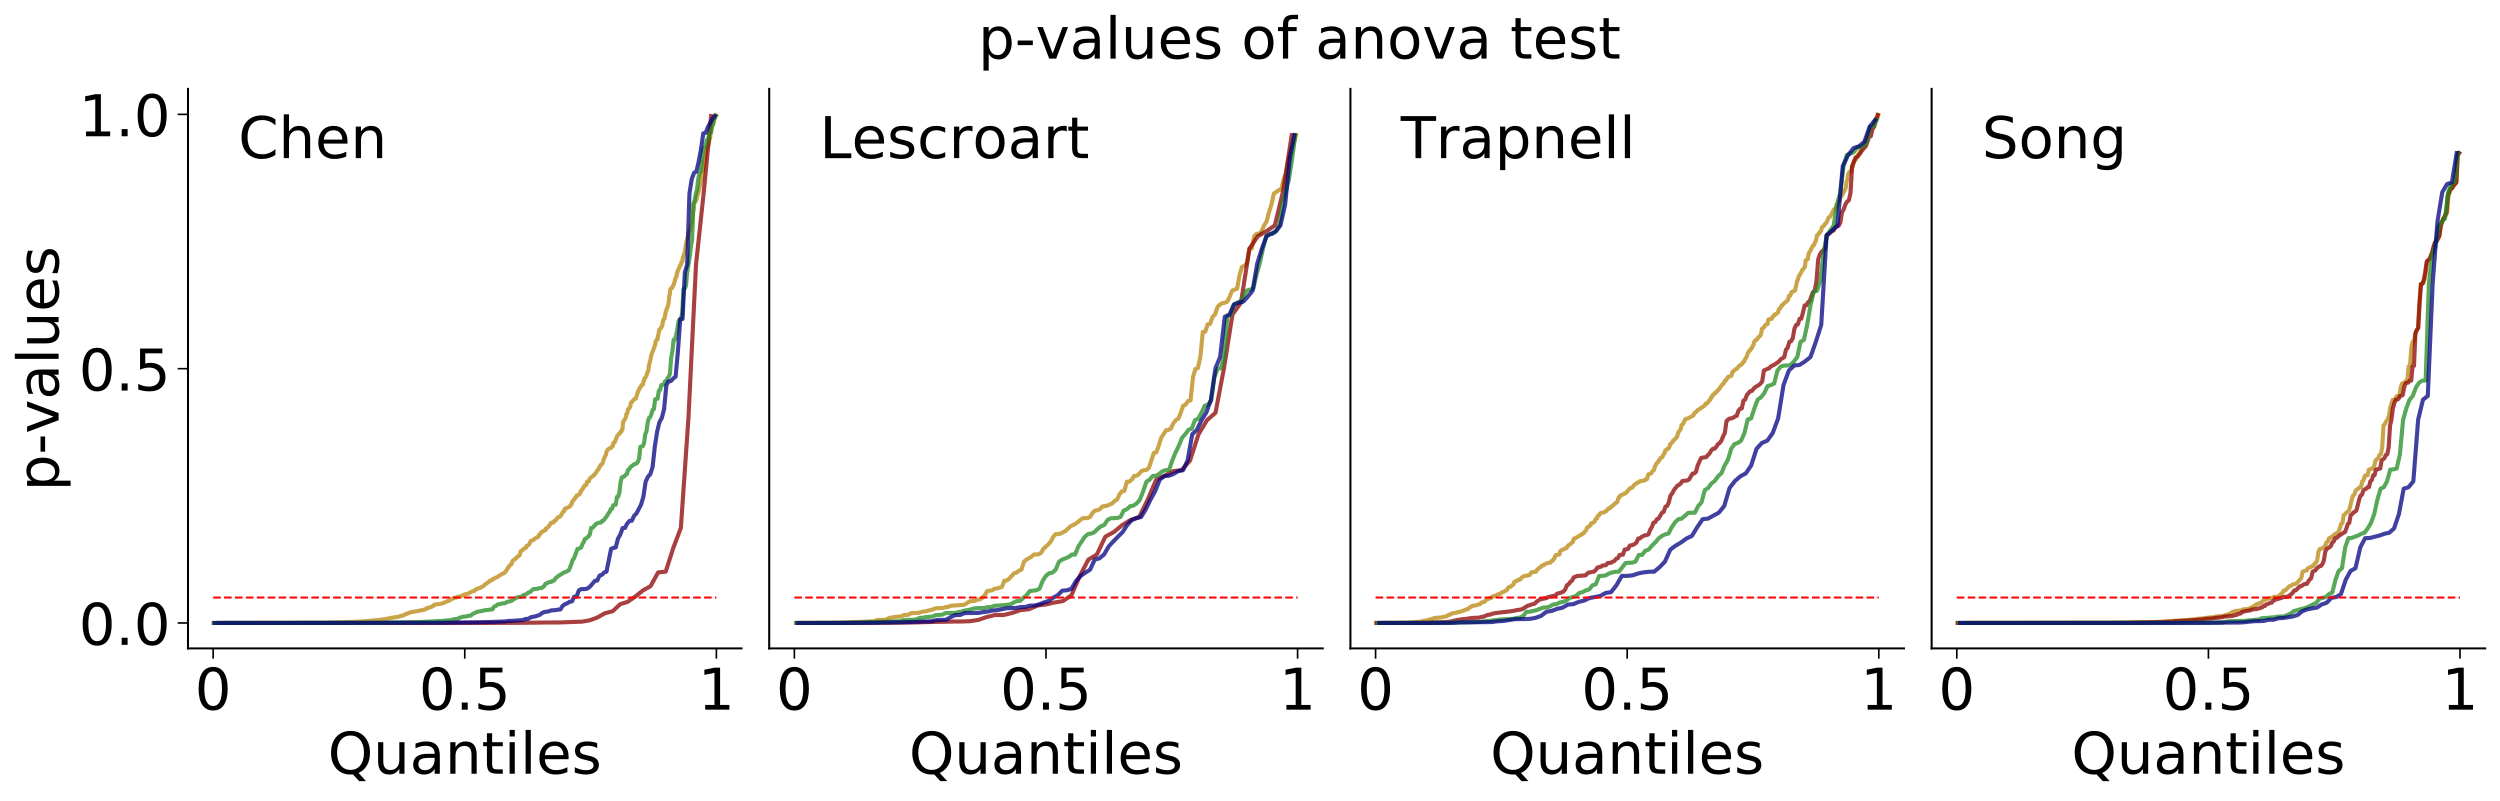 <?xml version="1.0" encoding="utf-8" standalone="no"?>
<!DOCTYPE svg PUBLIC "-//W3C//DTD SVG 1.1//EN"
  "http://www.w3.org/Graphics/SVG/1.1/DTD/svg11.dtd">
<!-- Created with matplotlib (https://matplotlib.org/) -->
<svg height="388.897pt" version="1.1" viewBox="0 0 1214.527 388.897" width="1214.527pt" xmlns="http://www.w3.org/2000/svg" xmlns:xlink="http://www.w3.org/1999/xlink">
 <defs>
  <style type="text/css">
*{stroke-linecap:butt;stroke-linejoin:round;}
  </style>
 </defs>
 <g id="figure_1">
  <g id="patch_1">
   <path d="M 0 388.897 
L 1214.527 388.897 
L 1214.527 0 
L 0 0 
z
" style="fill:none;"/>
  </g>
  <g id="axes_1">
   <g id="patch_2">
    <path d="M 91.328 315 
L 360.243 315 
L 360.243 43.2 
L 91.328 43.2 
z
" style="fill:none;"/>
   </g>
   <g id="matplotlib.axis_1">
    <g id="xtick_1">
     <g id="line2d_1">
      <defs>
       <path d="M 0 0 
L 0 5 
" id="m448a6c1922" style="stroke:#000000;stroke-width:0.8;"/>
      </defs>
      <g>
       <use style="stroke:#000000;stroke-width:0.8;" x="103.551" xlink:href="#m448a6c1922" y="315"/>
      </g>
     </g>
     <g id="text_1">
      <!-- 0 -->
      <defs>
       <path d="M 31.781 66.406 
Q 24.172 66.406 20.328 58.906 
Q 16.5 51.422 16.5 36.375 
Q 16.5 21.391 20.328 13.891 
Q 24.172 6.391 31.781 6.391 
Q 39.453 6.391 43.281 13.891 
Q 47.125 21.391 47.125 36.375 
Q 47.125 51.422 43.281 58.906 
Q 39.453 66.406 31.781 66.406 
z
M 31.781 74.219 
Q 44.047 74.219 50.516 64.516 
Q 56.984 54.828 56.984 36.375 
Q 56.984 17.969 50.516 8.266 
Q 44.047 -1.422 31.781 -1.422 
Q 19.531 -1.422 13.062 8.266 
Q 6.594 17.969 6.594 36.375 
Q 6.594 54.828 13.062 64.516 
Q 19.531 74.219 31.781 74.219 
z
" id="DejaVuSans-48"/>
      </defs>
      <g transform="translate(94.643 344.776)scale(0.28 -0.28)">
       <use xlink:href="#DejaVuSans-48"/>
      </g>
     </g>
    </g>
    <g id="xtick_2">
     <g id="line2d_2">
      <g>
       <use style="stroke:#000000;stroke-width:0.8;" x="225.785" xlink:href="#m448a6c1922" y="315"/>
      </g>
     </g>
     <g id="text_2">
      <!-- 0.5 -->
      <defs>
       <path d="M 10.688 12.406 
L 21 12.406 
L 21 0 
L 10.688 0 
z
" id="DejaVuSans-46"/>
       <path d="M 10.797 72.906 
L 49.516 72.906 
L 49.516 64.594 
L 19.828 64.594 
L 19.828 46.734 
Q 21.969 47.469 24.109 47.828 
Q 26.266 48.188 28.422 48.188 
Q 40.625 48.188 47.75 41.5 
Q 54.891 34.812 54.891 23.391 
Q 54.891 11.625 47.562 5.094 
Q 40.234 -1.422 26.906 -1.422 
Q 22.312 -1.422 17.547 -0.641 
Q 12.797 0.141 7.719 1.703 
L 7.719 11.625 
Q 12.109 9.234 16.797 8.062 
Q 21.484 6.891 26.703 6.891 
Q 35.156 6.891 40.078 11.328 
Q 45.016 15.766 45.016 23.391 
Q 45.016 31 40.078 35.438 
Q 35.156 39.891 26.703 39.891 
Q 22.75 39.891 18.812 39.016 
Q 14.891 38.141 10.797 36.281 
z
" id="DejaVuSans-53"/>
      </defs>
      <g transform="translate(203.521 344.776)scale(0.28 -0.28)">
       <use xlink:href="#DejaVuSans-48"/>
       <use x="63.623" xlink:href="#DejaVuSans-46"/>
       <use x="95.41" xlink:href="#DejaVuSans-53"/>
      </g>
     </g>
    </g>
    <g id="xtick_3">
     <g id="line2d_3">
      <g>
       <use style="stroke:#000000;stroke-width:0.8;" x="348.02" xlink:href="#m448a6c1922" y="315"/>
      </g>
     </g>
     <g id="text_3">
      <!-- 1 -->
      <defs>
       <path d="M 12.406 8.297 
L 28.516 8.297 
L 28.516 63.922 
L 10.984 60.406 
L 10.984 69.391 
L 28.422 72.906 
L 38.281 72.906 
L 38.281 8.297 
L 54.391 8.297 
L 54.391 0 
L 12.406 0 
z
" id="DejaVuSans-49"/>
      </defs>
      <g transform="translate(339.112 344.776)scale(0.28 -0.28)">
       <use xlink:href="#DejaVuSans-49"/>
      </g>
     </g>
    </g>
    <g id="text_4">
     <!-- Quantiles -->
     <defs>
      <path d="M 39.406 66.219 
Q 28.656 66.219 22.328 58.203 
Q 16.016 50.203 16.016 36.375 
Q 16.016 22.609 22.328 14.594 
Q 28.656 6.594 39.406 6.594 
Q 50.141 6.594 56.422 14.594 
Q 62.703 22.609 62.703 36.375 
Q 62.703 50.203 56.422 58.203 
Q 50.141 66.219 39.406 66.219 
z
M 53.219 1.312 
L 66.219 -12.891 
L 54.297 -12.891 
L 43.5 -1.219 
Q 41.891 -1.312 41.031 -1.359 
Q 40.188 -1.422 39.406 -1.422 
Q 24.031 -1.422 14.812 8.859 
Q 5.609 19.141 5.609 36.375 
Q 5.609 53.656 14.812 63.938 
Q 24.031 74.219 39.406 74.219 
Q 54.734 74.219 63.906 63.938 
Q 73.094 53.656 73.094 36.375 
Q 73.094 23.688 67.984 14.641 
Q 62.891 5.609 53.219 1.312 
z
" id="DejaVuSans-81"/>
      <path d="M 8.5 21.578 
L 8.5 54.688 
L 17.484 54.688 
L 17.484 21.922 
Q 17.484 14.156 20.5 10.266 
Q 23.531 6.391 29.594 6.391 
Q 36.859 6.391 41.078 11.031 
Q 45.312 15.672 45.312 23.688 
L 45.312 54.688 
L 54.297 54.688 
L 54.297 0 
L 45.312 0 
L 45.312 8.406 
Q 42.047 3.422 37.719 1 
Q 33.406 -1.422 27.688 -1.422 
Q 18.266 -1.422 13.375 4.438 
Q 8.5 10.297 8.5 21.578 
z
M 31.109 56 
z
" id="DejaVuSans-117"/>
      <path d="M 34.281 27.484 
Q 23.391 27.484 19.188 25 
Q 14.984 22.516 14.984 16.5 
Q 14.984 11.719 18.141 8.906 
Q 21.297 6.109 26.703 6.109 
Q 34.188 6.109 38.703 11.406 
Q 43.219 16.703 43.219 25.484 
L 43.219 27.484 
z
M 52.203 31.203 
L 52.203 0 
L 43.219 0 
L 43.219 8.297 
Q 40.141 3.328 35.547 0.953 
Q 30.953 -1.422 24.312 -1.422 
Q 15.922 -1.422 10.953 3.297 
Q 6 8.016 6 15.922 
Q 6 25.141 12.172 29.828 
Q 18.359 34.516 30.609 34.516 
L 43.219 34.516 
L 43.219 35.406 
Q 43.219 41.609 39.141 45 
Q 35.062 48.391 27.688 48.391 
Q 23 48.391 18.547 47.266 
Q 14.109 46.141 10.016 43.891 
L 10.016 52.203 
Q 14.938 54.109 19.578 55.047 
Q 24.219 56 28.609 56 
Q 40.484 56 46.344 49.844 
Q 52.203 43.703 52.203 31.203 
z
" id="DejaVuSans-97"/>
      <path d="M 54.891 33.016 
L 54.891 0 
L 45.906 0 
L 45.906 32.719 
Q 45.906 40.484 42.875 44.328 
Q 39.844 48.188 33.797 48.188 
Q 26.516 48.188 22.312 43.547 
Q 18.109 38.922 18.109 30.906 
L 18.109 0 
L 9.078 0 
L 9.078 54.688 
L 18.109 54.688 
L 18.109 46.188 
Q 21.344 51.125 25.703 53.562 
Q 30.078 56 35.797 56 
Q 45.219 56 50.047 50.172 
Q 54.891 44.344 54.891 33.016 
z
" id="DejaVuSans-110"/>
      <path d="M 18.312 70.219 
L 18.312 54.688 
L 36.812 54.688 
L 36.812 47.703 
L 18.312 47.703 
L 18.312 18.016 
Q 18.312 11.328 20.141 9.422 
Q 21.969 7.516 27.594 7.516 
L 36.812 7.516 
L 36.812 0 
L 27.594 0 
Q 17.188 0 13.234 3.875 
Q 9.281 7.766 9.281 18.016 
L 9.281 47.703 
L 2.688 47.703 
L 2.688 54.688 
L 9.281 54.688 
L 9.281 70.219 
z
" id="DejaVuSans-116"/>
      <path d="M 9.422 54.688 
L 18.406 54.688 
L 18.406 0 
L 9.422 0 
z
M 9.422 75.984 
L 18.406 75.984 
L 18.406 64.594 
L 9.422 64.594 
z
" id="DejaVuSans-105"/>
      <path d="M 9.422 75.984 
L 18.406 75.984 
L 18.406 0 
L 9.422 0 
z
" id="DejaVuSans-108"/>
      <path d="M 56.203 29.594 
L 56.203 25.203 
L 14.891 25.203 
Q 15.484 15.922 20.484 11.062 
Q 25.484 6.203 34.422 6.203 
Q 39.594 6.203 44.453 7.469 
Q 49.312 8.734 54.109 11.281 
L 54.109 2.781 
Q 49.266 0.734 44.188 -0.344 
Q 39.109 -1.422 33.891 -1.422 
Q 20.797 -1.422 13.156 6.188 
Q 5.516 13.812 5.516 26.812 
Q 5.516 40.234 12.766 48.109 
Q 20.016 56 32.328 56 
Q 43.359 56 49.781 48.891 
Q 56.203 41.797 56.203 29.594 
z
M 47.219 32.234 
Q 47.125 39.594 43.094 43.984 
Q 39.062 48.391 32.422 48.391 
Q 24.906 48.391 20.391 44.141 
Q 15.875 39.891 15.188 32.172 
z
" id="DejaVuSans-101"/>
      <path d="M 44.281 53.078 
L 44.281 44.578 
Q 40.484 46.531 36.375 47.5 
Q 32.281 48.484 27.875 48.484 
Q 21.188 48.484 17.844 46.438 
Q 14.5 44.391 14.5 40.281 
Q 14.5 37.156 16.891 35.375 
Q 19.281 33.594 26.516 31.984 
L 29.594 31.297 
Q 39.156 29.25 43.188 25.516 
Q 47.219 21.781 47.219 15.094 
Q 47.219 7.469 41.188 3.016 
Q 35.156 -1.422 24.609 -1.422 
Q 20.219 -1.422 15.453 -0.562 
Q 10.688 0.297 5.422 2 
L 5.422 11.281 
Q 10.406 8.688 15.234 7.391 
Q 20.062 6.109 24.812 6.109 
Q 31.156 6.109 34.562 8.281 
Q 37.984 10.453 37.984 14.406 
Q 37.984 18.062 35.516 20.016 
Q 33.062 21.969 24.703 23.781 
L 21.578 24.516 
Q 13.234 26.266 9.516 29.906 
Q 5.812 33.547 5.812 39.891 
Q 5.812 47.609 11.281 51.797 
Q 16.75 56 26.812 56 
Q 31.781 56 36.172 55.266 
Q 40.578 54.547 44.281 53.078 
z
" id="DejaVuSans-115"/>
     </defs>
     <g transform="translate(159.266 375.874)scale(0.28 -0.28)">
      <use xlink:href="#DejaVuSans-81"/>
      <use x="78.711" xlink:href="#DejaVuSans-117"/>
      <use x="142.09" xlink:href="#DejaVuSans-97"/>
      <use x="203.369" xlink:href="#DejaVuSans-110"/>
      <use x="266.748" xlink:href="#DejaVuSans-116"/>
      <use x="305.957" xlink:href="#DejaVuSans-105"/>
      <use x="333.74" xlink:href="#DejaVuSans-108"/>
      <use x="361.523" xlink:href="#DejaVuSans-101"/>
      <use x="423.047" xlink:href="#DejaVuSans-115"/>
     </g>
    </g>
   </g>
   <g id="matplotlib.axis_2">
    <g id="ytick_1">
     <g id="line2d_4">
      <defs>
       <path d="M 0 0 
L -5 0 
" id="m744236e401" style="stroke:#000000;stroke-width:0.8;"/>
      </defs>
      <g>
       <use style="stroke:#000000;stroke-width:0.8;" x="91.328" xlink:href="#m744236e401" y="302.645"/>
      </g>
     </g>
     <g id="text_5">
      <!-- 0.0 -->
      <g transform="translate(38.299 313.283)scale(0.28 -0.28)">
       <use xlink:href="#DejaVuSans-48"/>
       <use x="63.623" xlink:href="#DejaVuSans-46"/>
       <use x="95.41" xlink:href="#DejaVuSans-48"/>
      </g>
     </g>
    </g>
    <g id="ytick_2">
     <g id="line2d_5">
      <g>
       <use style="stroke:#000000;stroke-width:0.8;" x="91.328" xlink:href="#m744236e401" y="179.1"/>
      </g>
     </g>
     <g id="text_6">
      <!-- 0.5 -->
      <g transform="translate(38.299 189.738)scale(0.28 -0.28)">
       <use xlink:href="#DejaVuSans-48"/>
       <use x="63.623" xlink:href="#DejaVuSans-46"/>
       <use x="95.41" xlink:href="#DejaVuSans-53"/>
      </g>
     </g>
    </g>
    <g id="ytick_3">
     <g id="line2d_6">
      <g>
       <use style="stroke:#000000;stroke-width:0.8;" x="91.328" xlink:href="#m744236e401" y="55.555"/>
      </g>
     </g>
     <g id="text_7">
      <!-- 1.0 -->
      <g transform="translate(38.299 66.192)scale(0.28 -0.28)">
       <use xlink:href="#DejaVuSans-49"/>
       <use x="63.623" xlink:href="#DejaVuSans-46"/>
       <use x="95.41" xlink:href="#DejaVuSans-48"/>
      </g>
     </g>
    </g>
    <g id="text_8">
     <!-- p-values -->
     <defs>
      <path d="M 18.109 8.203 
L 18.109 -20.797 
L 9.078 -20.797 
L 9.078 54.688 
L 18.109 54.688 
L 18.109 46.391 
Q 20.953 51.266 25.266 53.625 
Q 29.594 56 35.594 56 
Q 45.562 56 51.781 48.094 
Q 58.016 40.188 58.016 27.297 
Q 58.016 14.406 51.781 6.484 
Q 45.562 -1.422 35.594 -1.422 
Q 29.594 -1.422 25.266 0.953 
Q 20.953 3.328 18.109 8.203 
z
M 48.688 27.297 
Q 48.688 37.203 44.609 42.844 
Q 40.531 48.484 33.406 48.484 
Q 26.266 48.484 22.188 42.844 
Q 18.109 37.203 18.109 27.297 
Q 18.109 17.391 22.188 11.75 
Q 26.266 6.109 33.406 6.109 
Q 40.531 6.109 44.609 11.75 
Q 48.688 17.391 48.688 27.297 
z
" id="DejaVuSans-112"/>
      <path d="M 4.891 31.391 
L 31.203 31.391 
L 31.203 23.391 
L 4.891 23.391 
z
" id="DejaVuSans-45"/>
      <path d="M 2.984 54.688 
L 12.5 54.688 
L 29.594 8.797 
L 46.688 54.688 
L 56.203 54.688 
L 35.688 0 
L 23.484 0 
z
" id="DejaVuSans-118"/>
     </defs>
     <g transform="translate(28.476 238.569)rotate(-90)scale(0.28 -0.28)">
      <use xlink:href="#DejaVuSans-112"/>
      <use x="63.477" xlink:href="#DejaVuSans-45"/>
      <use x="99.529" xlink:href="#DejaVuSans-118"/>
      <use x="158.709" xlink:href="#DejaVuSans-97"/>
      <use x="219.988" xlink:href="#DejaVuSans-108"/>
      <use x="247.771" xlink:href="#DejaVuSans-117"/>
      <use x="311.15" xlink:href="#DejaVuSans-101"/>
      <use x="372.674" xlink:href="#DejaVuSans-115"/>
     </g>
    </g>
   </g>
   <g id="line2d_7">
    <path clip-path="url(#pea49a31510)" d="M 103.715 302.645 
L 158.598 302.544 
L 160.727 302.47 
L 170.427 302.177 
L 173.975 302.016 
L 176.341 301.867 
L 177.997 301.764 
L 178.707 301.685 
L 184.148 301.159 
L 187.224 300.738 
L 188.643 300.473 
L 189.353 300.316 
L 189.826 300.209 
L 191.245 299.969 
L 191.718 299.85 
L 192.901 299.783 
L 193.374 299.591 
L 194.084 299.431 
L 194.321 299.409 
L 194.794 299.174 
L 196.213 298.958 
L 196.923 298.318 
L 197.633 298.207 
L 197.869 298.025 
L 198.343 297.886 
L 199.762 297.395 
L 200.472 297.203 
L 201.418 297.115 
L 202.128 296.949 
L 203.074 296.804 
L 203.547 296.701 
L 204.02 296.617 
L 204.967 296.423 
L 206.859 296.016 
L 207.096 295.522 
L 208.279 295.259 
L 208.515 295.22 
L 208.752 294.978 
L 209.462 294.88 
L 209.698 294.824 
L 209.935 294.569 
L 210.171 294.518 
L 210.408 294.298 
L 210.645 294.279 
L 210.881 293.802 
L 213.01 293.463 
L 214.193 293.344 
L 214.903 293.089 
L 215.376 292.981 
L 215.849 292.641 
L 216.322 292.566 
L 216.559 292.358 
L 217.269 292.173 
L 218.688 291.566 
L 219.398 290.909 
L 219.871 290.859 
L 220.581 290.488 
L 221.527 290.339 
L 222.237 289.963 
L 223.656 289.776 
L 223.893 289.552 
L 224.602 289.371 
L 225.785 288.735 
L 227.441 288.407 
L 228.388 287.798 
L 228.861 287.621 
L 229.097 287.388 
L 230.28 287.164 
L 230.517 286.839 
L 230.753 286.781 
L 231.227 286.191 
L 231.936 286.095 
L 232.409 285.716 
L 233.592 285.543 
L 233.829 285.156 
L 234.539 284.858 
L 235.012 284.58 
L 235.485 284.02 
L 236.195 283.596 
L 237.141 282.826 
L 237.614 282.626 
L 237.851 282.154 
L 238.797 281.984 
L 239.27 281.402 
L 239.507 281.389 
L 240.69 280.671 
L 240.926 280.67 
L 241.399 280.363 
L 241.872 280.17 
L 243.765 278.886 
L 244.711 278.535 
L 244.948 278.396 
L 245.421 277.885 
L 245.658 277.715 
L 246.367 276.457 
L 246.604 276.267 
L 246.841 275.638 
L 247.077 275.568 
L 247.314 275.377 
L 247.55 274.663 
L 247.787 274.605 
L 248.26 274.136 
L 248.497 274.052 
L 248.97 272.54 
L 249.679 271.906 
L 249.916 271.864 
L 250.153 271.509 
L 250.626 271.386 
L 251.099 270.674 
L 251.335 270.42 
L 251.809 270.186 
L 252.282 269.918 
L 252.518 269.442 
L 252.992 267.787 
L 253.701 267.338 
L 253.938 267.159 
L 254.411 266.633 
L 254.648 266.615 
L 255.121 266.211 
L 255.357 266.19 
L 255.594 265.971 
L 255.83 265.194 
L 256.304 265.112 
L 257.25 264.232 
L 257.723 262.884 
L 258.196 262.624 
L 259.142 262.361 
L 259.616 261.795 
L 260.325 261.406 
L 260.798 261.058 
L 261.272 261.014 
L 261.508 260.485 
L 261.745 260.414 
L 261.981 259.706 
L 262.218 259.695 
L 263.164 258.362 
L 264.347 257.914 
L 264.584 257.555 
L 265.057 257.503 
L 265.293 256.686 
L 265.53 256.507 
L 265.767 256.486 
L 266.003 256.294 
L 266.476 255.727 
L 266.713 255.615 
L 267.659 253.976 
L 268.842 253.88 
L 269.079 253.58 
L 269.315 253.045 
L 270.025 252.766 
L 270.262 252.203 
L 270.498 252.078 
L 270.971 251.351 
L 271.444 251.239 
L 272.154 250.914 
L 273.1 249.427 
L 273.337 248.833 
L 273.81 248.533 
L 274.047 248.421 
L 274.283 247.27 
L 274.756 247.245 
L 275.23 246.691 
L 275.703 246.64 
L 276.649 246.148 
L 276.886 246.029 
L 277.122 245.444 
L 277.595 245.172 
L 278.069 243.468 
L 278.305 243.423 
L 278.542 243.209 
L 279.015 242.358 
L 279.251 242.269 
L 279.725 241.408 
L 279.961 241.322 
L 280.198 240.727 
L 280.434 240.683 
L 280.671 240.462 
L 280.907 240.452 
L 281.381 240.176 
L 281.617 240.105 
L 282.09 238.681 
L 282.327 238.592 
L 282.563 238.072 
L 282.8 237.95 
L 283.037 237.264 
L 283.273 237.181 
L 283.746 236.387 
L 283.983 235.896 
L 284.693 235.67 
L 284.929 235.273 
L 285.166 233.993 
L 286.112 233.755 
L 286.349 232.789 
L 287.532 231.524 
L 288.005 231.398 
L 288.714 230.538 
L 288.951 230.4 
L 290.607 228.034 
L 290.844 227.902 
L 291.08 226.979 
L 291.317 226.904 
L 291.79 225.903 
L 292.026 225.853 
L 292.5 225.339 
L 292.736 225.133 
L 293.446 222.664 
L 293.682 222.411 
L 294.156 221.141 
L 294.392 220.916 
L 294.629 219.517 
L 295.102 218.594 
L 295.339 218.303 
L 295.812 218.081 
L 296.048 217.804 
L 296.995 217.559 
L 297.231 217.031 
L 297.704 216.758 
L 297.941 215.283 
L 298.177 215.019 
L 298.651 214.902 
L 299.833 211.802 
L 300.78 210.726 
L 301.016 210.717 
L 301.253 210.454 
L 301.489 209.692 
L 301.963 209.588 
L 302.199 208.6 
L 302.436 208.516 
L 302.672 205.058 
L 302.909 204.833 
L 303.382 203.821 
L 303.619 203.663 
L 304.092 202.611 
L 304.328 201.088 
L 304.565 201.036 
L 304.802 200.458 
L 305.038 199.031 
L 305.511 198.449 
L 305.748 198.392 
L 305.984 197.644 
L 306.221 197.469 
L 306.458 195.663 
L 306.694 195.586 
L 307.167 195.003 
L 308.114 193.91 
L 308.823 193.694 
L 309.06 193.161 
L 309.533 191.53 
L 310.243 189.424 
L 310.479 189.359 
L 310.716 188.52 
L 310.952 188.513 
L 311.662 187.064 
L 312.135 186.856 
L 312.372 186.851 
L 312.609 185.262 
L 312.845 185.071 
L 313.082 183.833 
L 313.318 183.816 
L 313.791 182.973 
L 314.028 182.585 
L 314.501 180.872 
L 314.738 180.66 
L 314.974 180.17 
L 315.211 177.62 
L 315.447 177.034 
L 315.684 175.531 
L 315.921 175.281 
L 316.394 172.467 
L 317.103 170.689 
L 318.05 168.175 
L 318.286 167.695 
L 318.523 165.752 
L 318.759 165.677 
L 318.996 165.086 
L 319.469 164.976 
L 319.706 162.831 
L 319.942 162.301 
L 320.179 160.56 
L 320.416 160.046 
L 320.652 159.978 
L 320.889 159.707 
L 321.125 159.086 
L 321.362 158.986 
L 321.835 157.929 
L 322.072 155.999 
L 322.308 155.203 
L 322.781 154.945 
L 323.491 151.167 
L 323.728 150.832 
L 323.964 149.859 
L 324.201 149.583 
L 324.437 148.514 
L 324.674 148.024 
L 324.91 146.496 
L 325.147 143.461 
L 325.384 143.26 
L 325.62 140.547 
L 326.33 139.915 
L 326.566 139.854 
L 326.803 138.998 
L 327.04 138.795 
L 327.276 138.31 
L 327.513 137.414 
L 327.749 137.013 
L 327.986 135.687 
L 328.222 134.994 
L 328.459 134.766 
L 328.696 134.216 
L 328.932 132.32 
L 329.169 132.261 
L 329.405 131.192 
L 330.115 129.833 
L 330.352 128.976 
L 330.588 128.938 
L 330.825 128.493 
L 331.061 127.237 
L 331.535 127.009 
L 331.771 124.964 
L 332.008 124.519 
L 332.244 123.607 
L 332.481 123.397 
L 333.664 116.438 
L 333.9 116.141 
L 334.61 112.687 
L 334.847 112.613 
L 335.083 112.363 
L 335.32 111.513 
L 335.556 109.969 
L 335.793 109.471 
L 336.266 107.696 
L 336.739 102.605 
L 336.976 102.29 
L 337.212 99.083 
L 337.922 97.761 
L 338.159 97.604 
L 338.395 96.956 
L 338.868 94.774 
L 339.342 93.479 
L 339.815 91.048 
L 340.761 86.949 
L 340.998 83.982 
L 341.234 83.327 
L 341.471 83.326 
L 341.707 81.889 
L 341.944 78.675 
L 342.18 78.561 
L 342.417 78.032 
L 342.654 76.561 
L 343.127 72.61 
L 343.6 70.981 
L 343.836 70.639 
L 344.073 70.604 
L 344.31 69.768 
L 344.546 68.022 
L 344.783 67.768 
L 345.019 66.907 
L 345.256 64.796 
L 345.493 64.545 
L 345.729 61.75 
L 345.966 61.01 
L 346.202 60.845 
L 346.675 59.802 
L 346.912 57.908 
L 347.385 57.405 
L 347.622 56.34 
L 347.856 56.096 
L 347.856 56.096 
" style="fill:none;stroke:#b8860b;stroke-linecap:square;stroke-opacity:0.75;stroke-width:2;"/>
   </g>
   <g id="line2d_8">
    <path clip-path="url(#pea49a31510)" d="M 106.105 302.645 
L 109.749 302.645 
L 113.432 302.645 
L 117.116 302.645 
L 120.8 302.645 
L 124.484 302.645 
L 128.167 302.645 
L 131.851 302.645 
L 135.535 302.645 
L 139.218 302.645 
L 142.902 302.645 
L 146.586 302.645 
L 150.269 302.645 
L 153.953 302.645 
L 157.637 302.645 
L 161.321 302.645 
L 165.004 302.645 
L 168.688 302.645 
L 172.372 302.645 
L 176.055 302.645 
L 179.739 302.645 
L 183.423 302.645 
L 187.106 302.645 
L 190.79 302.645 
L 194.474 302.645 
L 198.158 302.645 
L 201.841 302.645 
L 205.525 302.645 
L 209.209 302.645 
L 212.892 302.645 
L 216.576 302.645 
L 220.26 302.644 
L 223.943 302.643 
L 227.627 302.642 
L 231.311 302.642 
L 234.995 302.641 
L 238.678 302.633 
L 242.362 302.605 
L 246.046 302.599 
L 249.729 302.557 
L 253.413 302.548 
L 257.097 302.516 
L 260.78 302.487 
L 264.464 302.421 
L 268.148 302.411 
L 271.832 302.395 
L 275.515 302.257 
L 279.199 302.131 
L 282.883 301.991 
L 286.566 301.334 
L 290.25 299.969 
L 293.934 297.886 
L 297.617 296.949 
L 301.301 293.504 
L 304.985 292.358 
L 308.669 289.776 
L 312.352 286.839 
L 316.036 284.776 
L 319.72 278.085 
L 323.403 277.715 
L 327.087 266.19 
L 330.771 256.486 
L 334.454 203.058 
L 338.138 128.493 
L 341.822 94.021 
L 345.466 56.34 
" style="fill:none;stroke:#8b0000;stroke-linecap:square;stroke-opacity:0.75;stroke-width:2;"/>
   </g>
   <g id="line2d_9">
    <path clip-path="url(#pea49a31510)" d="M 103.966 302.645 
L 184.179 302.544 
L 189.567 302.416 
L 201.54 302.22 
L 204.533 302.133 
L 207.526 302.016 
L 214.71 301.664 
L 216.506 301.422 
L 218.901 301.334 
L 220.098 300.892 
L 220.697 300.875 
L 221.295 300.712 
L 222.493 300.669 
L 223.091 300.158 
L 224.887 299.632 
L 226.683 299.455 
L 227.282 299.227 
L 228.479 299.116 
L 230.275 297.886 
L 230.874 297.773 
L 231.473 297.294 
L 233.867 296.856 
L 235.663 296.462 
L 239.255 296.016 
L 239.854 294.921 
L 240.452 294.518 
L 241.051 294.279 
L 241.65 293.753 
L 242.248 293.504 
L 243.446 293.344 
L 244.044 293.124 
L 245.242 293.083 
L 246.439 292.358 
L 247.636 292.173 
L 248.833 291.733 
L 249.432 291.013 
L 250.031 290.909 
L 251.228 290.199 
L 253.623 289.866 
L 254.221 289.095 
L 254.82 289.023 
L 256.017 288.447 
L 256.616 287.864 
L 257.215 287.759 
L 257.813 287.388 
L 259.011 286.191 
L 260.807 286.095 
L 262.004 285.716 
L 263.201 285.662 
L 263.8 285.093 
L 264.398 284.776 
L 264.997 283.596 
L 266.194 283.072 
L 266.793 282.826 
L 267.99 282.626 
L 268.589 282.154 
L 269.188 282.051 
L 269.786 281.023 
L 270.984 280.002 
L 273.977 278.085 
L 275.174 277.715 
L 275.773 277.293 
L 276.371 277.047 
L 277.569 274.052 
L 278.167 272.084 
L 278.766 271.459 
L 280.562 266.633 
L 281.161 266.615 
L 281.759 266.19 
L 282.358 265.971 
L 282.957 264.232 
L 283.555 263.469 
L 284.154 261.795 
L 284.753 261.606 
L 285.95 260.485 
L 286.549 259.695 
L 287.147 256.507 
L 287.746 256.486 
L 288.345 255.952 
L 289.542 254.537 
L 290.14 254.314 
L 290.739 253.967 
L 291.936 253.88 
L 292.535 253.045 
L 293.134 252.959 
L 294.331 251.351 
L 294.93 250.544 
L 295.528 249.427 
L 296.127 248.833 
L 296.726 247.27 
L 297.324 247.265 
L 297.923 245.444 
L 299.12 245.172 
L 299.719 241.408 
L 300.318 241.322 
L 300.916 239.281 
L 301.515 233.993 
L 302.114 231.931 
L 302.712 231.567 
L 303.311 231.489 
L 303.909 230.668 
L 304.508 230.4 
L 305.107 228.273 
L 305.705 227.902 
L 306.304 226.904 
L 308.1 225.528 
L 309.297 225.133 
L 309.896 224.271 
L 310.495 222.664 
L 311.093 217.031 
L 312.291 216.758 
L 312.889 215.283 
L 313.488 210.801 
L 314.087 209.592 
L 314.685 205.058 
L 315.284 203.058 
L 315.883 202.611 
L 316.481 201.088 
L 317.08 199.031 
L 317.679 198.73 
L 318.277 193.974 
L 319.474 193.694 
L 320.073 189.858 
L 320.672 189.424 
L 321.27 187.064 
L 322.468 186.851 
L 323.066 185.262 
L 323.665 185.071 
L 324.264 183.833 
L 324.862 182.973 
L 325.461 181.66 
L 326.06 173.727 
L 326.658 170.689 
L 327.257 165.086 
L 327.856 165.053 
L 328.454 162.831 
L 329.053 160.046 
L 329.652 155.999 
L 330.25 155.064 
L 330.849 154.945 
L 331.448 151.844 
L 332.046 140.547 
L 332.645 140.198 
L 333.243 138.795 
L 333.842 132.32 
L 335.039 124.964 
L 335.638 119.96 
L 336.237 116.438 
L 336.835 99.083 
L 337.434 97.604 
L 338.033 94.021 
L 338.631 91.928 
L 339.23 86.949 
L 339.829 83.982 
L 340.427 83.327 
L 341.026 78.561 
L 341.625 72.61 
L 342.223 71.761 
L 342.822 70.604 
L 343.421 68.022 
L 344.019 67.768 
L 344.618 64.796 
L 345.217 64.545 
L 345.815 61.75 
L 347.012 57.711 
L 347.605 56.34 
L 347.605 56.34 
" style="fill:none;stroke:#228b22;stroke-linecap:square;stroke-opacity:0.75;stroke-width:2;"/>
   </g>
   <g id="line2d_10">
    <path clip-path="url(#pea49a31510)" d="M 104.327 302.645 
L 212.911 302.544 
L 224.106 302.395 
L 235.301 302.257 
L 245.377 301.928 
L 246.497 301.711 
L 249.855 301.551 
L 252.095 301.386 
L 253.214 301.334 
L 254.334 301.119 
L 255.453 300.673 
L 256.573 300.669 
L 257.692 299.969 
L 258.812 299.632 
L 259.931 299.504 
L 262.17 298.71 
L 263.29 297.886 
L 264.41 297.294 
L 265.529 297.203 
L 266.649 296.949 
L 267.768 296.545 
L 270.007 296.384 
L 271.127 296.16 
L 272.246 296.1 
L 273.366 294.279 
L 274.485 293.504 
L 275.605 293.083 
L 276.724 292.358 
L 277.844 292.173 
L 278.964 289.877 
L 280.083 289.866 
L 281.203 286.839 
L 282.322 286.191 
L 284.561 286.182 
L 285.681 285.716 
L 286.8 284.776 
L 289.039 282.154 
L 290.159 282.051 
L 291.279 279.618 
L 292.398 279.265 
L 293.518 278.085 
L 294.637 277.715 
L 296.876 266.633 
L 297.996 266.19 
L 299.115 265.971 
L 300.235 261.606 
L 301.354 259.695 
L 302.474 256.507 
L 303.593 256.486 
L 304.713 254.314 
L 305.833 253.045 
L 306.952 252.959 
L 308.072 250.544 
L 309.191 249.427 
L 311.43 245.172 
L 312.55 241.322 
L 313.669 233.993 
L 314.789 231.567 
L 315.908 230.4 
L 317.028 226.904 
L 318.148 216.758 
L 319.267 209.592 
L 320.387 205.058 
L 321.506 203.058 
L 322.626 198.73 
L 323.745 187.064 
L 324.865 185.262 
L 325.984 185.071 
L 327.104 183.833 
L 328.223 182.973 
L 329.343 170.689 
L 330.463 155.064 
L 331.582 154.945 
L 332.702 132.32 
L 333.821 128.493 
L 334.941 94.021 
L 336.06 86.949 
L 337.18 83.982 
L 338.299 83.327 
L 339.419 78.561 
L 340.538 72.61 
L 341.658 64.796 
L 342.777 64.545 
L 343.897 61.75 
L 346.136 57.711 
L 347.244 56.34 
L 347.244 56.34 
" style="fill:none;stroke:#000080;stroke-linecap:square;stroke-opacity:0.75;stroke-width:2;"/>
   </g>
   <g id="line2d_11">
    <path clip-path="url(#pea49a31510)" d="M 103.551 290.291 
L 348.02 290.291 
" style="fill:none;stroke:#ff0000;stroke-dasharray:3.7,1.6;stroke-dashoffset:0;"/>
   </g>
   <g id="patch_3">
    <path d="M 91.328 315 
L 91.328 43.2 
" style="fill:none;stroke:#000000;stroke-linecap:square;stroke-linejoin:miter;"/>
   </g>
   <g id="patch_4">
    <path d="M 91.328 315 
L 360.243 315 
" style="fill:none;stroke:#000000;stroke-linecap:square;stroke-linejoin:miter;"/>
   </g>
   <g id="text_9">
    <!-- Chen -->
    <defs>
     <path d="M 64.406 67.281 
L 64.406 56.891 
Q 59.422 61.531 53.781 63.812 
Q 48.141 66.109 41.797 66.109 
Q 29.297 66.109 22.656 58.469 
Q 16.016 50.828 16.016 36.375 
Q 16.016 21.969 22.656 14.328 
Q 29.297 6.688 41.797 6.688 
Q 48.141 6.688 53.781 8.984 
Q 59.422 11.281 64.406 15.922 
L 64.406 5.609 
Q 59.234 2.094 53.438 0.328 
Q 47.656 -1.422 41.219 -1.422 
Q 24.656 -1.422 15.125 8.703 
Q 5.609 18.844 5.609 36.375 
Q 5.609 53.953 15.125 64.078 
Q 24.656 74.219 41.219 74.219 
Q 47.75 74.219 53.531 72.484 
Q 59.328 70.75 64.406 67.281 
z
" id="DejaVuSans-67"/>
     <path d="M 54.891 33.016 
L 54.891 0 
L 45.906 0 
L 45.906 32.719 
Q 45.906 40.484 42.875 44.328 
Q 39.844 48.188 33.797 48.188 
Q 26.516 48.188 22.312 43.547 
Q 18.109 38.922 18.109 30.906 
L 18.109 0 
L 9.078 0 
L 9.078 75.984 
L 18.109 75.984 
L 18.109 46.188 
Q 21.344 51.125 25.703 53.562 
Q 30.078 56 35.797 56 
Q 45.219 56 50.047 50.172 
Q 54.891 44.344 54.891 33.016 
z
" id="DejaVuSans-104"/>
    </defs>
    <g transform="translate(115.774 76.83)scale(0.28 -0.28)">
     <use xlink:href="#DejaVuSans-67"/>
     <use x="69.824" xlink:href="#DejaVuSans-104"/>
     <use x="133.203" xlink:href="#DejaVuSans-101"/>
     <use x="194.727" xlink:href="#DejaVuSans-110"/>
    </g>
   </g>
  </g>
  <g id="axes_2">
   <g id="patch_5">
    <path d="M 373.689 315 
L 642.605 315 
L 642.605 43.2 
L 373.689 43.2 
z
" style="fill:none;"/>
   </g>
   <g id="matplotlib.axis_3">
    <g id="xtick_4">
     <g id="line2d_12">
      <g>
       <use style="stroke:#000000;stroke-width:0.8;" x="385.912" xlink:href="#m448a6c1922" y="315"/>
      </g>
     </g>
     <g id="text_10">
      <!-- 0 -->
      <g transform="translate(377.005 344.776)scale(0.28 -0.28)">
       <use xlink:href="#DejaVuSans-48"/>
      </g>
     </g>
    </g>
    <g id="xtick_5">
     <g id="line2d_13">
      <g>
       <use style="stroke:#000000;stroke-width:0.8;" x="508.147" xlink:href="#m448a6c1922" y="315"/>
      </g>
     </g>
     <g id="text_11">
      <!-- 0.5 -->
      <g transform="translate(485.882 344.776)scale(0.28 -0.28)">
       <use xlink:href="#DejaVuSans-48"/>
       <use x="63.623" xlink:href="#DejaVuSans-46"/>
       <use x="95.41" xlink:href="#DejaVuSans-53"/>
      </g>
     </g>
    </g>
    <g id="xtick_6">
     <g id="line2d_14">
      <g>
       <use style="stroke:#000000;stroke-width:0.8;" x="630.381" xlink:href="#m448a6c1922" y="315"/>
      </g>
     </g>
     <g id="text_12">
      <!-- 1 -->
      <g transform="translate(621.474 344.776)scale(0.28 -0.28)">
       <use xlink:href="#DejaVuSans-49"/>
      </g>
     </g>
    </g>
    <g id="text_13">
     <!-- Quantiles -->
     <g transform="translate(441.627 375.874)scale(0.28 -0.28)">
      <use xlink:href="#DejaVuSans-81"/>
      <use x="78.711" xlink:href="#DejaVuSans-117"/>
      <use x="142.09" xlink:href="#DejaVuSans-97"/>
      <use x="203.369" xlink:href="#DejaVuSans-110"/>
      <use x="266.748" xlink:href="#DejaVuSans-116"/>
      <use x="305.957" xlink:href="#DejaVuSans-105"/>
      <use x="333.74" xlink:href="#DejaVuSans-108"/>
      <use x="361.523" xlink:href="#DejaVuSans-101"/>
      <use x="423.047" xlink:href="#DejaVuSans-115"/>
     </g>
    </g>
   </g>
   <g id="matplotlib.axis_4">
    <g id="ytick_4"/>
    <g id="ytick_5"/>
    <g id="ytick_6"/>
   </g>
   <g id="line2d_15">
    <path clip-path="url(#paf6fa565ce)" d="M 386.738 302.645 
L 405.771 302.544 
L 411.723 302.386 
L 424.818 301.793 
L 426.008 301.203 
L 429.58 301.093 
L 430.77 300.899 
L 431.96 300.187 
L 433.151 300.075 
L 434.341 299.769 
L 437.913 299.411 
L 439.103 298.779 
L 440.293 298.771 
L 441.484 298.575 
L 442.674 297.844 
L 446.245 297.756 
L 447.436 297.353 
L 448.626 297.078 
L 449.817 297.018 
L 451.007 296.594 
L 452.197 296.396 
L 454.578 295.505 
L 458.15 295.362 
L 459.34 294.952 
L 460.53 294.909 
L 461.721 294.305 
L 467.673 293.854 
L 468.863 293.64 
L 470.054 292.717 
L 471.244 292.109 
L 473.625 291.917 
L 474.815 291.252 
L 476.006 291.201 
L 477.196 290.423 
L 478.386 289.207 
L 479.577 287.148 
L 481.958 286.769 
L 483.148 286.017 
L 484.339 285.907 
L 485.529 285.475 
L 486.719 285.193 
L 487.91 282.121 
L 489.1 281.979 
L 490.291 281.137 
L 492.671 278.459 
L 493.862 278.193 
L 495.052 277.246 
L 496.243 276.732 
L 497.433 272.922 
L 498.623 271.862 
L 501.004 270.559 
L 502.195 269.407 
L 504.576 269.299 
L 505.766 268.539 
L 506.956 266.58 
L 509.337 264.412 
L 510.528 263.032 
L 511.718 260.723 
L 512.908 259.438 
L 514.099 259.434 
L 515.289 259.206 
L 517.67 257.902 
L 520.051 255.684 
L 522.432 254.519 
L 523.622 253.641 
L 524.813 252.592 
L 526.003 251.77 
L 528.384 251.656 
L 529.574 251.141 
L 530.765 249.163 
L 531.955 248.032 
L 533.145 247.859 
L 534.336 247.385 
L 535.526 246.071 
L 537.907 245.651 
L 540.288 244.576 
L 541.478 243.36 
L 542.669 242.772 
L 543.859 240.143 
L 545.05 238.691 
L 546.24 238.536 
L 547.43 234.065 
L 548.621 233.979 
L 549.811 233.022 
L 551.002 231.197 
L 552.192 231.131 
L 553.382 230.215 
L 554.573 228.858 
L 555.763 228.437 
L 556.954 228.296 
L 558.144 227.325 
L 560.525 220.03 
L 561.715 219.79 
L 562.906 216.629 
L 564.096 212.732 
L 566.477 209.07 
L 567.667 208.817 
L 568.858 208.195 
L 570.048 205.553 
L 571.239 204.111 
L 572.429 203.385 
L 573.619 200.514 
L 574.81 197.113 
L 576 196.593 
L 577.191 194.781 
L 578.381 194.495 
L 579.571 183.279 
L 580.762 179.224 
L 581.952 178.825 
L 583.143 173.428 
L 584.333 161.26 
L 585.524 161.138 
L 586.714 157.528 
L 587.904 157.321 
L 589.095 153.897 
L 590.285 152.78 
L 591.476 149.182 
L 592.666 147.916 
L 593.856 147.25 
L 595.047 147.081 
L 596.237 146.518 
L 597.428 144.041 
L 598.618 141.167 
L 600.999 140.241 
L 602.189 133.524 
L 603.38 129.571 
L 604.57 129.126 
L 605.76 127.943 
L 606.951 120.864 
L 608.141 120.771 
L 609.332 114.71 
L 610.522 113.596 
L 611.713 113.581 
L 612.903 112.347 
L 614.093 109.5 
L 615.284 107.721 
L 616.474 103.184 
L 617.665 99.422 
L 618.855 94.032 
L 620.045 93.284 
L 621.236 92.353 
L 622.426 91.997 
L 623.617 87.087 
L 624.807 83.922 
L 625.997 76.97 
L 627.188 72.699 
L 628.378 70.024 
L 629.556 65.664 
L 629.556 65.664 
" style="fill:none;stroke:#b8860b;stroke-linecap:square;stroke-opacity:0.75;stroke-width:2;"/>
   </g>
   <g id="line2d_16">
    <path clip-path="url(#paf6fa565ce)" d="M 388.768 302.645 
L 392.841 302.645 
L 396.959 302.644 
L 401.077 302.642 
L 405.195 302.642 
L 409.313 302.641 
L 413.431 302.637 
L 417.549 302.623 
L 421.667 302.604 
L 425.786 302.601 
L 429.904 302.544 
L 434.022 302.508 
L 438.14 302.438 
L 442.258 302.436 
L 446.376 302.341 
L 450.494 302.207 
L 454.612 302.111 
L 458.73 302.059 
L 462.848 301.958 
L 466.966 301.938 
L 471.084 301.793 
L 475.202 301.176 
L 479.32 299.769 
L 483.438 298.779 
L 487.556 298.771 
L 491.675 297.788 
L 495.793 296.396 
L 499.911 295.962 
L 504.029 294.186 
L 508.147 293.64 
L 512.265 292.717 
L 516.383 292.005 
L 520.501 289.207 
L 524.619 279.735 
L 528.737 271.862 
L 532.855 269.407 
L 536.973 260.723 
L 541.091 258.491 
L 545.209 255.046 
L 549.327 252.592 
L 553.445 251.141 
L 557.564 242.772 
L 561.682 233.022 
L 565.8 231.197 
L 569.918 228.858 
L 574.036 228.437 
L 578.154 223.668 
L 582.272 210.943 
L 586.39 204.111 
L 590.508 200.514 
L 594.626 178.825 
L 598.744 152.78 
L 602.862 147.081 
L 606.98 120.771 
L 611.098 114.71 
L 615.216 112.347 
L 619.334 109.5 
L 623.453 92.353 
L 627.526 65.664 
" style="fill:none;stroke:#8b0000;stroke-linecap:square;stroke-opacity:0.75;stroke-width:2;"/>
   </g>
   <g id="line2d_17">
    <path clip-path="url(#paf6fa565ce)" d="M 387.003 302.645 
L 412.163 302.544 
L 420.03 302.386 
L 437.339 301.793 
L 438.912 301.203 
L 443.633 301.093 
L 445.206 300.899 
L 446.78 300.187 
L 448.353 300.075 
L 449.927 299.769 
L 453.074 299.522 
L 454.647 298.779 
L 456.221 298.771 
L 457.794 298.575 
L 459.368 297.844 
L 464.088 297.756 
L 465.662 297.353 
L 467.235 297.078 
L 468.809 296.594 
L 470.382 296.396 
L 473.529 295.505 
L 478.25 295.362 
L 479.824 294.952 
L 481.397 294.909 
L 482.971 294.305 
L 487.691 294.009 
L 490.838 293.64 
L 492.412 292.717 
L 493.985 292.005 
L 495.559 291.917 
L 497.132 290.423 
L 498.706 289.207 
L 500.279 287.148 
L 503.426 286.769 
L 505 286.017 
L 506.573 282.121 
L 508.147 279.735 
L 509.72 278.459 
L 511.294 278.193 
L 512.867 276.732 
L 514.441 272.922 
L 516.014 271.862 
L 517.588 271.27 
L 519.161 270.559 
L 520.735 269.407 
L 522.308 269.401 
L 523.882 265.481 
L 527.029 260.723 
L 528.602 259.438 
L 530.176 259.206 
L 531.749 258.491 
L 533.323 256.835 
L 534.896 255.684 
L 536.47 255.046 
L 538.044 252.592 
L 539.617 251.77 
L 542.764 251.656 
L 544.338 251.141 
L 545.911 248.032 
L 547.485 247.385 
L 549.058 245.885 
L 550.632 245.651 
L 552.205 244.576 
L 553.779 242.772 
L 555.352 238.691 
L 556.926 234.065 
L 558.499 233.022 
L 560.073 231.197 
L 561.646 231.131 
L 563.22 230.215 
L 564.793 228.858 
L 566.367 228.437 
L 567.94 228.296 
L 569.514 223.668 
L 571.087 219.79 
L 572.661 216.629 
L 574.234 212.732 
L 575.808 210.943 
L 577.381 208.817 
L 578.955 208.195 
L 580.528 204.111 
L 582.102 203.385 
L 583.675 200.514 
L 585.249 197.113 
L 586.822 196.593 
L 588.396 194.495 
L 589.969 183.279 
L 591.543 179.224 
L 593.116 178.825 
L 594.69 173.428 
L 596.263 153.897 
L 597.837 152.78 
L 599.411 147.916 
L 600.984 147.081 
L 602.558 146.518 
L 604.131 144.041 
L 605.705 141.167 
L 608.852 140.241 
L 610.425 133.524 
L 611.999 127.943 
L 613.572 120.771 
L 615.146 114.71 
L 616.719 113.596 
L 618.293 113.581 
L 619.866 112.347 
L 621.44 109.5 
L 623.013 99.422 
L 626.16 87.087 
L 627.734 76.97 
L 629.29 65.664 
L 629.29 65.664 
" style="fill:none;stroke:#228b22;stroke-linecap:square;stroke-opacity:0.75;stroke-width:2;"/>
   </g>
   <g id="line2d_18">
    <path clip-path="url(#paf6fa565ce)" d="M 387.476 302.645 
L 389.708 302.645 
L 391.964 302.645 
L 394.22 302.645 
L 396.476 302.644 
L 398.732 302.642 
L 400.988 302.642 
L 403.244 302.641 
L 405.5 302.637 
L 407.756 302.629 
L 410.012 302.623 
L 412.268 302.604 
L 414.524 302.601 
L 416.78 302.594 
L 419.036 302.567 
L 421.292 302.544 
L 423.548 302.533 
L 425.804 302.508 
L 428.06 302.438 
L 430.316 302.436 
L 432.572 302.386 
L 434.828 302.341 
L 437.084 302.338 
L 439.34 302.254 
L 441.596 302.207 
L 443.851 302.111 
L 446.107 302.059 
L 448.363 301.958 
L 450.619 301.938 
L 452.875 301.793 
L 455.131 301.203 
L 457.387 301.176 
L 459.643 301.093 
L 461.899 299.769 
L 464.155 298.779 
L 466.411 298.771 
L 468.667 297.844 
L 470.923 297.804 
L 473.179 297.788 
L 475.435 297.756 
L 477.691 297.353 
L 479.947 297.078 
L 482.203 296.594 
L 484.459 296.396 
L 486.715 295.962 
L 488.971 295.492 
L 491.227 295.405 
L 493.483 295.362 
L 495.739 294.952 
L 497.995 294.909 
L 500.251 294.222 
L 502.507 294.186 
L 504.763 293.64 
L 507.019 292.717 
L 509.275 292.005 
L 511.531 290.423 
L 513.787 289.207 
L 516.043 286.953 
L 518.299 286.769 
L 520.555 286.017 
L 522.811 282.121 
L 525.067 279.735 
L 527.323 278.193 
L 529.579 276.732 
L 531.835 271.862 
L 534.09 271.27 
L 536.346 269.407 
L 538.602 265.481 
L 540.858 263.032 
L 543.114 260.723 
L 545.37 258.491 
L 547.626 255.046 
L 549.882 252.592 
L 552.138 251.724 
L 554.394 251.141 
L 556.65 247.385 
L 558.906 242.772 
L 561.162 238.691 
L 563.418 233.022 
L 565.674 231.197 
L 567.93 231.131 
L 570.186 230.215 
L 572.442 228.858 
L 574.698 228.437 
L 576.954 223.668 
L 579.21 210.943 
L 581.466 208.817 
L 583.722 204.111 
L 585.978 200.514 
L 588.234 194.495 
L 590.49 178.825 
L 592.746 173.428 
L 595.002 153.897 
L 597.258 152.78 
L 599.514 147.916 
L 601.77 147.081 
L 604.026 146.518 
L 606.282 144.041 
L 608.538 141.167 
L 610.794 127.943 
L 613.05 120.771 
L 615.306 114.71 
L 617.562 113.596 
L 619.818 112.347 
L 622.074 109.5 
L 624.33 99.422 
L 626.585 76.97 
L 628.817 65.664 
" style="fill:none;stroke:#000080;stroke-linecap:square;stroke-opacity:0.75;stroke-width:2;"/>
   </g>
   <g id="line2d_19">
    <path clip-path="url(#paf6fa565ce)" d="M 385.912 290.291 
L 630.381 290.291 
" style="fill:none;stroke:#ff0000;stroke-dasharray:3.7,1.6;stroke-dashoffset:0;"/>
   </g>
   <g id="patch_6">
    <path d="M 373.689 315 
L 373.689 43.2 
" style="fill:none;stroke:#000000;stroke-linecap:square;stroke-linejoin:miter;"/>
   </g>
   <g id="patch_7">
    <path d="M 373.689 315 
L 642.605 315 
" style="fill:none;stroke:#000000;stroke-linecap:square;stroke-linejoin:miter;"/>
   </g>
   <g id="text_14">
    <!-- Lescroart -->
    <defs>
     <path d="M 9.812 72.906 
L 19.672 72.906 
L 19.672 8.297 
L 55.172 8.297 
L 55.172 0 
L 9.812 0 
z
" id="DejaVuSans-76"/>
     <path d="M 48.781 52.594 
L 48.781 44.188 
Q 44.969 46.297 41.141 47.344 
Q 37.312 48.391 33.406 48.391 
Q 24.656 48.391 19.812 42.844 
Q 14.984 37.312 14.984 27.297 
Q 14.984 17.281 19.812 11.734 
Q 24.656 6.203 33.406 6.203 
Q 37.312 6.203 41.141 7.25 
Q 44.969 8.297 48.781 10.406 
L 48.781 2.094 
Q 45.016 0.344 40.984 -0.531 
Q 36.969 -1.422 32.422 -1.422 
Q 20.062 -1.422 12.781 6.344 
Q 5.516 14.109 5.516 27.297 
Q 5.516 40.672 12.859 48.328 
Q 20.219 56 33.016 56 
Q 37.156 56 41.109 55.141 
Q 45.062 54.297 48.781 52.594 
z
" id="DejaVuSans-99"/>
     <path d="M 41.109 46.297 
Q 39.594 47.172 37.812 47.578 
Q 36.031 48 33.891 48 
Q 26.266 48 22.188 43.047 
Q 18.109 38.094 18.109 28.812 
L 18.109 0 
L 9.078 0 
L 9.078 54.688 
L 18.109 54.688 
L 18.109 46.188 
Q 20.953 51.172 25.484 53.578 
Q 30.031 56 36.531 56 
Q 37.453 56 38.578 55.875 
Q 39.703 55.766 41.062 55.516 
z
" id="DejaVuSans-114"/>
     <path d="M 30.609 48.391 
Q 23.391 48.391 19.188 42.75 
Q 14.984 37.109 14.984 27.297 
Q 14.984 17.484 19.156 11.844 
Q 23.344 6.203 30.609 6.203 
Q 37.797 6.203 41.984 11.859 
Q 46.188 17.531 46.188 27.297 
Q 46.188 37.016 41.984 42.703 
Q 37.797 48.391 30.609 48.391 
z
M 30.609 56 
Q 42.328 56 49.016 48.375 
Q 55.719 40.766 55.719 27.297 
Q 55.719 13.875 49.016 6.219 
Q 42.328 -1.422 30.609 -1.422 
Q 18.844 -1.422 12.172 6.219 
Q 5.516 13.875 5.516 27.297 
Q 5.516 40.766 12.172 48.375 
Q 18.844 56 30.609 56 
z
" id="DejaVuSans-111"/>
    </defs>
    <g transform="translate(398.136 76.83)scale(0.28 -0.28)">
     <use xlink:href="#DejaVuSans-76"/>
     <use x="55.697" xlink:href="#DejaVuSans-101"/>
     <use x="117.221" xlink:href="#DejaVuSans-115"/>
     <use x="169.32" xlink:href="#DejaVuSans-99"/>
     <use x="224.301" xlink:href="#DejaVuSans-114"/>
     <use x="265.383" xlink:href="#DejaVuSans-111"/>
     <use x="326.564" xlink:href="#DejaVuSans-97"/>
     <use x="387.844" xlink:href="#DejaVuSans-114"/>
     <use x="428.957" xlink:href="#DejaVuSans-116"/>
    </g>
   </g>
  </g>
  <g id="axes_3">
   <g id="patch_8">
    <path d="M 656.05 315 
L 924.966 315 
L 924.966 43.2 
L 656.05 43.2 
z
" style="fill:none;"/>
   </g>
   <g id="matplotlib.axis_5">
    <g id="xtick_7">
     <g id="line2d_20">
      <g>
       <use style="stroke:#000000;stroke-width:0.8;" x="668.274" xlink:href="#m448a6c1922" y="315"/>
      </g>
     </g>
     <g id="text_15">
      <!-- 0 -->
      <g transform="translate(659.366 344.776)scale(0.28 -0.28)">
       <use xlink:href="#DejaVuSans-48"/>
      </g>
     </g>
    </g>
    <g id="xtick_8">
     <g id="line2d_21">
      <g>
       <use style="stroke:#000000;stroke-width:0.8;" x="790.508" xlink:href="#m448a6c1922" y="315"/>
      </g>
     </g>
     <g id="text_16">
      <!-- 0.5 -->
      <g transform="translate(768.244 344.776)scale(0.28 -0.28)">
       <use xlink:href="#DejaVuSans-48"/>
       <use x="63.623" xlink:href="#DejaVuSans-46"/>
       <use x="95.41" xlink:href="#DejaVuSans-53"/>
      </g>
     </g>
    </g>
    <g id="xtick_9">
     <g id="line2d_22">
      <g>
       <use style="stroke:#000000;stroke-width:0.8;" x="912.743" xlink:href="#m448a6c1922" y="315"/>
      </g>
     </g>
     <g id="text_17">
      <!-- 1 -->
      <g transform="translate(903.835 344.776)scale(0.28 -0.28)">
       <use xlink:href="#DejaVuSans-49"/>
      </g>
     </g>
    </g>
    <g id="text_18">
     <!-- Quantiles -->
     <g transform="translate(723.989 375.874)scale(0.28 -0.28)">
      <use xlink:href="#DejaVuSans-81"/>
      <use x="78.711" xlink:href="#DejaVuSans-117"/>
      <use x="142.09" xlink:href="#DejaVuSans-97"/>
      <use x="203.369" xlink:href="#DejaVuSans-110"/>
      <use x="266.748" xlink:href="#DejaVuSans-116"/>
      <use x="305.957" xlink:href="#DejaVuSans-105"/>
      <use x="333.74" xlink:href="#DejaVuSans-108"/>
      <use x="361.523" xlink:href="#DejaVuSans-101"/>
      <use x="423.047" xlink:href="#DejaVuSans-115"/>
     </g>
    </g>
   </g>
   <g id="matplotlib.axis_6">
    <g id="ytick_7"/>
    <g id="ytick_8"/>
    <g id="ytick_9"/>
   </g>
   <g id="line2d_23">
    <path clip-path="url(#pea64fc714d)" d="M 668.511 302.645 
L 683.244 302.54 
L 690.098 302.016 
L 691.126 301.69 
L 692.839 301.42 
L 693.525 301.286 
L 693.867 301.266 
L 695.238 300.745 
L 695.924 300.627 
L 696.952 300.251 
L 700.379 299.935 
L 701.407 299.636 
L 702.092 299.583 
L 702.778 299.276 
L 703.12 299.235 
L 703.463 298.878 
L 704.491 298.572 
L 704.834 298.205 
L 707.233 297.642 
L 707.575 297.632 
L 708.603 297.271 
L 709.631 297.129 
L 710.66 296.74 
L 711.002 296.681 
L 711.688 296.306 
L 713.401 295.741 
L 713.744 295.212 
L 714.772 294.714 
L 715.115 294.385 
L 717.514 293.974 
L 717.856 293.774 
L 718.884 293.508 
L 719.227 293.285 
L 719.57 292.762 
L 721.283 292.29 
L 721.969 291.336 
L 723.339 290.861 
L 723.682 290.613 
L 724.368 290.525 
L 724.71 290.04 
L 725.738 289.558 
L 726.766 289.341 
L 727.452 288.865 
L 727.794 288.819 
L 728.137 288.531 
L 728.823 288.464 
L 729.851 287.662 
L 730.879 287.354 
L 731.221 287.001 
L 731.907 286.788 
L 732.25 286.36 
L 732.592 285.556 
L 732.935 285.289 
L 733.963 285.019 
L 734.306 284.568 
L 735.334 283.855 
L 735.677 282.662 
L 736.362 282.482 
L 736.705 282.137 
L 737.39 282.032 
L 737.733 281.586 
L 738.418 281.56 
L 738.761 281.299 
L 739.104 280.689 
L 739.446 280.499 
L 740.132 279.964 
L 740.817 279.78 
L 741.502 279.774 
L 742.188 279.517 
L 742.53 279.515 
L 742.873 279.352 
L 743.216 279.322 
L 743.901 278.08 
L 746.3 277.678 
L 746.643 276.89 
L 747.671 276.007 
L 748.014 275.693 
L 748.699 275.321 
L 749.042 274.719 
L 750.07 274.566 
L 750.413 274.158 
L 751.783 273.513 
L 753.154 273.346 
L 753.84 272.514 
L 754.525 272.244 
L 754.868 271.423 
L 755.21 271.179 
L 755.553 269.993 
L 755.896 269.671 
L 757.267 269.447 
L 757.609 269.279 
L 757.952 267.793 
L 758.98 267 
L 759.665 266.891 
L 760.693 266.249 
L 761.036 266.234 
L 761.722 265.063 
L 763.092 264.206 
L 763.778 263.511 
L 764.12 263.333 
L 764.463 261.844 
L 764.806 261.602 
L 765.149 261.582 
L 765.834 261.134 
L 766.862 260.51 
L 767.205 260.362 
L 767.547 260.037 
L 767.89 259.953 
L 768.233 259.634 
L 768.576 259.611 
L 768.918 259.189 
L 769.261 259.131 
L 769.604 258.812 
L 769.946 258.135 
L 770.289 257.887 
L 770.632 257.43 
L 770.974 256.379 
L 771.66 255.912 
L 772.003 255.83 
L 772.345 255.272 
L 772.688 255.178 
L 773.031 254.234 
L 774.059 253.877 
L 774.401 253.697 
L 774.744 253.27 
L 775.087 252.226 
L 775.43 252.166 
L 775.772 251.939 
L 776.115 250.745 
L 776.458 250.49 
L 776.8 250.413 
L 777.143 249.721 
L 777.486 249.328 
L 778.171 249.139 
L 779.199 248.906 
L 779.885 248.447 
L 780.227 248.384 
L 780.913 247.575 
L 781.255 247.332 
L 781.598 246.936 
L 782.283 246.803 
L 782.626 246.178 
L 783.312 245.839 
L 783.654 245.487 
L 783.997 245.33 
L 784.34 244.758 
L 785.71 243.915 
L 786.053 242.49 
L 786.396 241.669 
L 786.739 241.59 
L 787.081 240.752 
L 787.424 240.739 
L 787.767 240.454 
L 788.795 240.111 
L 789.137 239.74 
L 789.48 239.709 
L 790.166 239.372 
L 790.508 238.627 
L 791.194 238.106 
L 791.536 237.423 
L 792.222 237.053 
L 792.907 236.886 
L 793.935 235.559 
L 794.963 234.887 
L 795.306 234.474 
L 795.649 234.468 
L 796.334 234.177 
L 796.677 233.774 
L 797.362 233.635 
L 798.048 233.55 
L 798.733 233.42 
L 799.076 233.404 
L 799.418 232.89 
L 800.104 232.76 
L 800.789 230.411 
L 802.16 229.971 
L 802.503 229.251 
L 802.845 229 
L 803.188 228.538 
L 803.531 228.332 
L 803.873 226.994 
L 804.559 225.453 
L 805.587 224.332 
L 805.93 223.572 
L 806.272 223.368 
L 806.615 222.528 
L 807.3 222.179 
L 807.643 222.084 
L 807.986 221.088 
L 808.329 220.532 
L 808.671 220.3 
L 809.014 218.832 
L 809.699 218.439 
L 810.042 218.002 
L 810.385 217.983 
L 810.727 217.646 
L 811.07 217.011 
L 811.413 215.726 
L 811.756 215.624 
L 812.441 214.81 
L 812.784 214.055 
L 813.126 214.014 
L 813.812 213.121 
L 814.154 212.906 
L 814.84 211.927 
L 815.182 210.366 
L 816.553 208.309 
L 816.896 206.587 
L 817.581 206.021 
L 817.924 205.479 
L 818.609 203.755 
L 818.952 203.744 
L 819.295 203.402 
L 819.98 203.303 
L 820.323 203.205 
L 820.666 202.887 
L 821.351 202.592 
L 822.036 202.088 
L 822.379 202.022 
L 822.722 201.738 
L 823.065 200.769 
L 823.407 200.345 
L 823.75 200.318 
L 824.093 200.118 
L 824.778 199.184 
L 825.121 199.108 
L 825.806 198.533 
L 826.149 198.443 
L 826.834 197.899 
L 827.862 197.197 
L 828.205 196.953 
L 828.548 196.143 
L 828.89 196.02 
L 829.233 196.016 
L 829.918 195.344 
L 830.261 194.573 
L 830.947 194.124 
L 831.289 193.059 
L 831.632 192.925 
L 831.975 192.013 
L 832.317 191.886 
L 832.66 191.635 
L 833.003 190.967 
L 833.688 190.709 
L 834.031 189.995 
L 834.374 189.904 
L 834.716 189.524 
L 835.059 188.9 
L 835.402 188.787 
L 835.744 187.993 
L 837.115 186.341 
L 837.458 186.287 
L 837.801 185.352 
L 838.143 184.817 
L 838.486 184.754 
L 839.514 183.106 
L 840.199 182.95 
L 841.228 182.418 
L 841.57 180.828 
L 843.284 179.296 
L 843.626 179.233 
L 843.969 178.974 
L 844.997 177.598 
L 845.34 177.564 
L 845.683 177.265 
L 846.025 177.114 
L 846.368 176.687 
L 846.711 176.033 
L 847.396 175.545 
L 847.739 174.432 
L 848.081 174.069 
L 848.767 172.877 
L 849.11 171.518 
L 849.795 170.352 
L 850.138 170.333 
L 850.48 169.898 
L 850.823 169.107 
L 851.166 169.003 
L 851.508 167.992 
L 851.851 167.632 
L 852.194 166.054 
L 852.537 165.783 
L 852.879 165.122 
L 853.222 164.99 
L 853.565 164.987 
L 854.25 163.79 
L 854.935 163.334 
L 855.278 162.977 
L 855.621 161.848 
L 855.964 159.68 
L 856.992 159.026 
L 857.334 158.25 
L 858.02 157.585 
L 858.362 157.584 
L 858.705 157.385 
L 859.048 155.335 
L 859.733 155.018 
L 860.761 154.853 
L 861.104 153.906 
L 861.789 153.427 
L 862.132 152.753 
L 862.475 152.752 
L 862.818 152.478 
L 863.16 152.473 
L 863.503 151.908 
L 863.846 151.691 
L 864.188 150.179 
L 864.874 149.79 
L 865.559 148.366 
L 865.902 148.358 
L 866.244 147.773 
L 867.958 146.302 
L 868.643 145.668 
L 868.986 143.829 
L 869.329 143.821 
L 869.671 143.675 
L 870.357 141.893 
L 871.042 141.762 
L 871.385 141.376 
L 872.07 141.183 
L 873.098 136.281 
L 873.441 135.942 
L 873.784 134.274 
L 874.127 133.982 
L 874.812 132.682 
L 875.155 132.122 
L 875.497 131.243 
L 875.84 131.07 
L 876.868 129.573 
L 877.211 126.449 
L 877.554 126.308 
L 877.896 125.976 
L 878.239 125.963 
L 878.582 123.624 
L 878.924 122.599 
L 879.267 122.278 
L 880.295 120.225 
L 880.981 119.089 
L 881.323 118.9 
L 881.666 117.804 
L 882.009 117.471 
L 882.351 116.308 
L 882.694 114.382 
L 883.037 114.276 
L 883.379 113.845 
L 883.722 113.093 
L 884.065 113.036 
L 884.407 112.37 
L 884.75 112.018 
L 885.093 110.417 
L 885.778 109.864 
L 886.121 109.686 
L 886.464 108.882 
L 886.806 108.719 
L 887.492 107.836 
L 888.177 106 
L 888.52 105.516 
L 888.863 105.447 
L 889.205 105.166 
L 890.919 101.723 
L 891.261 101.555 
L 891.947 100.874 
L 892.29 99.467 
L 892.632 99.366 
L 893.318 97.918 
L 893.66 97.378 
L 894.003 96.023 
L 894.346 95.782 
L 895.374 93.818 
L 895.717 93.405 
L 896.059 92.278 
L 896.402 92.07 
L 896.745 90.968 
L 897.087 88.306 
L 897.43 87.59 
L 897.773 84.962 
L 898.458 83.549 
L 899.144 83.183 
L 899.829 80.733 
L 900.172 80.677 
L 900.514 79.058 
L 900.857 78.461 
L 901.2 77.633 
L 901.542 77.547 
L 901.885 76.503 
L 902.228 76.212 
L 902.913 74.629 
L 903.599 74.062 
L 903.941 72.885 
L 904.284 72.185 
L 904.627 71.948 
L 904.969 71.124 
L 905.312 71.077 
L 905.655 69.426 
L 906.683 67.872 
L 907.026 66.208 
L 907.368 66.172 
L 907.711 65.28 
L 908.054 63.059 
L 908.396 62.929 
L 908.739 62.552 
L 909.082 61.832 
L 909.424 61.583 
L 909.767 61.499 
L 910.11 61.054 
L 910.453 60.215 
L 910.795 58.718 
L 911.138 58.305 
L 911.481 57.602 
L 912.166 57.081 
L 912.505 55.867 
L 912.505 55.867 
" style="fill:none;stroke:#b8860b;stroke-linecap:square;stroke-opacity:0.75;stroke-width:2;"/>
   </g>
   <g id="line2d_24">
    <path clip-path="url(#pea64fc714d)" d="M 668.846 302.645 
L 695.233 302.549 
L 696.058 302.384 
L 701.008 302.256 
L 702.657 302.152 
L 704.307 302.016 
L 707.607 301.266 
L 710.906 300.745 
L 712.556 300.627 
L 715.031 300.203 
L 718.33 300.098 
L 719.98 299.632 
L 720.805 299.583 
L 721.63 299.235 
L 722.455 298.762 
L 724.105 298.572 
L 724.929 298.115 
L 725.754 298.034 
L 726.579 297.818 
L 734.003 296.963 
L 734.828 296.778 
L 735.653 296.74 
L 736.478 296.438 
L 738.953 296.1 
L 739.777 295.795 
L 741.427 294.714 
L 742.252 294.254 
L 743.077 294.039 
L 743.902 293.705 
L 745.552 293.285 
L 746.377 292.408 
L 748.026 291.231 
L 751.326 290.537 
L 752.151 290.04 
L 754.625 289.511 
L 755.45 289.491 
L 756.275 288.531 
L 757.1 288.207 
L 757.925 288.078 
L 759.575 287.354 
L 760.4 286.36 
L 761.225 284.331 
L 762.049 283.855 
L 762.874 282.662 
L 763.699 282.137 
L 764.524 280.499 
L 766.174 279.832 
L 770.298 279.515 
L 771.123 278.618 
L 771.948 278.08 
L 772.773 278.021 
L 773.598 277.766 
L 774.423 277.71 
L 775.248 276.89 
L 776.073 275.693 
L 777.722 275.321 
L 778.547 274.719 
L 780.197 274.566 
L 781.022 273.532 
L 782.672 273.387 
L 783.497 272.832 
L 784.322 272.514 
L 785.146 271.423 
L 785.971 271.179 
L 786.796 269.605 
L 788.446 269.447 
L 789.271 266.992 
L 790.096 266.891 
L 790.921 266.658 
L 791.746 265.063 
L 793.395 264.699 
L 794.22 264.206 
L 795.045 263.511 
L 795.87 261.602 
L 796.695 261.582 
L 797.52 260.793 
L 799.17 260.037 
L 799.994 259.953 
L 800.819 259.611 
L 801.644 257.43 
L 802.469 256.087 
L 803.294 253.877 
L 804.119 253.697 
L 804.944 252.226 
L 805.769 251.939 
L 807.418 249.067 
L 808.243 248.635 
L 809.068 246.178 
L 809.893 245.839 
L 810.718 244.094 
L 811.543 240.752 
L 812.368 239.74 
L 813.193 238.106 
L 814.843 235.982 
L 815.667 235.559 
L 816.492 234.887 
L 817.317 233.648 
L 819.792 233.42 
L 820.617 232.844 
L 822.267 230.078 
L 823.091 229.971 
L 823.916 229.251 
L 824.741 226.149 
L 826.391 222.528 
L 827.216 222.291 
L 828.866 222.084 
L 829.691 221.088 
L 830.515 220.3 
L 831.34 218.832 
L 832.165 218.002 
L 832.99 217.983 
L 833.815 217.011 
L 834.64 215.726 
L 835.465 215.184 
L 836.29 214.055 
L 837.115 211.927 
L 837.939 210.366 
L 838.764 204.576 
L 839.589 203.744 
L 840.414 203.303 
L 841.239 203.205 
L 842.064 202.887 
L 842.889 202.316 
L 843.714 202.022 
L 844.539 199.576 
L 845.363 198.533 
L 846.188 198.443 
L 847.013 194.573 
L 847.838 194.124 
L 848.663 191.886 
L 850.313 189.995 
L 851.138 189.904 
L 851.963 188.787 
L 852.787 187.993 
L 854.437 187.095 
L 855.262 186.341 
L 856.087 185.352 
L 856.912 179.993 
L 858.562 179.233 
L 859.387 178.974 
L 860.212 178.081 
L 861.036 177.564 
L 861.861 177.265 
L 864.336 175.545 
L 865.161 174.432 
L 865.986 174.069 
L 866.811 173.456 
L 867.636 169.898 
L 868.46 169.003 
L 869.285 166.054 
L 870.11 165.783 
L 870.935 164.311 
L 871.76 159.68 
L 872.585 157.856 
L 873.41 157.584 
L 874.235 154.909 
L 875.06 154.853 
L 875.884 151.908 
L 876.709 148.366 
L 877.534 148.358 
L 878.359 146.825 
L 879.184 146.302 
L 880.009 143.829 
L 880.834 141.762 
L 881.659 141.183 
L 882.484 136.281 
L 883.308 125.963 
L 884.133 123.624 
L 884.958 122.278 
L 885.783 121.515 
L 886.608 120.586 
L 887.433 114.276 
L 888.258 113.845 
L 889.908 112.37 
L 890.732 112.018 
L 891.557 110.417 
L 892.382 109.864 
L 893.207 109.686 
L 894.032 108.195 
L 894.857 103.107 
L 895.682 101.723 
L 896.507 99.366 
L 897.332 97.918 
L 898.156 97.378 
L 898.981 93.818 
L 899.806 80.677 
L 901.456 76.503 
L 902.281 76.212 
L 903.106 75.308 
L 904.756 72.885 
L 906.405 71.077 
L 907.23 68.917 
L 908.055 66.208 
L 908.88 66.172 
L 909.705 62.552 
L 910.53 61.499 
L 911.355 58.305 
L 912.171 55.867 
L 912.171 55.867 
" style="fill:none;stroke:#8b0000;stroke-linecap:square;stroke-opacity:0.75;stroke-width:2;"/>
   </g>
   <g id="line2d_25">
    <path clip-path="url(#pea64fc714d)" d="M 669.386 302.645 
L 704.668 302.552 
L 706.272 302.384 
L 714.295 302.256 
L 719.108 302.108 
L 720.713 301.813 
L 723.922 301.628 
L 725.526 301.295 
L 727.131 301.266 
L 728.735 300.923 
L 735.153 300.627 
L 736.758 300.158 
L 738.362 300.098 
L 739.967 299.235 
L 741.571 297.238 
L 743.176 297.171 
L 746.385 296.438 
L 749.594 295.212 
L 751.198 295.08 
L 752.803 294.714 
L 754.407 293.705 
L 756.012 293.508 
L 757.616 292.762 
L 759.221 292.408 
L 760.825 291.786 
L 762.43 290.537 
L 765.639 289.511 
L 767.243 288.078 
L 768.848 287.662 
L 770.452 286.788 
L 772.057 286.36 
L 773.661 284.331 
L 775.266 283.855 
L 776.87 279.78 
L 778.475 279.774 
L 780.079 279.517 
L 781.684 278.618 
L 783.288 278.08 
L 784.892 277.766 
L 786.497 277.71 
L 789.706 273.513 
L 792.915 273.346 
L 794.519 272.832 
L 796.124 269.605 
L 797.728 269.563 
L 799.333 267.536 
L 800.937 266.992 
L 802.542 265.063 
L 804.146 263.511 
L 805.751 261.602 
L 807.355 260.362 
L 808.96 259.611 
L 810.564 259.189 
L 812.169 256.087 
L 813.773 253.697 
L 815.378 252.226 
L 816.982 251.939 
L 820.191 249.139 
L 823.4 249.067 
L 825.005 245.839 
L 826.609 244.094 
L 828.214 238.106 
L 829.818 237.053 
L 831.423 234.887 
L 833.027 233.648 
L 834.632 231.393 
L 836.236 229.971 
L 837.841 226.149 
L 839.445 223.368 
L 841.05 218.002 
L 842.654 215.726 
L 844.259 215.184 
L 845.863 214.055 
L 847.468 210.366 
L 849.072 203.755 
L 850.677 203.303 
L 852.281 198.443 
L 853.886 194.124 
L 855.49 193.059 
L 857.095 190.967 
L 858.699 187.579 
L 860.304 187.095 
L 861.908 186.341 
L 863.513 179.993 
L 865.117 178.081 
L 866.722 177.598 
L 868.326 177.564 
L 869.931 177.265 
L 871.535 175.545 
L 873.14 173.456 
L 874.744 166.054 
L 876.349 165.122 
L 877.953 157.856 
L 879.558 148.366 
L 881.162 141.77 
L 882.767 141.183 
L 884.371 136.281 
L 885.976 122.278 
L 887.58 114.276 
L 890.789 109.686 
L 892.394 99.366 
L 893.998 93.818 
L 895.603 80.677 
L 897.207 75.308 
L 900.416 74.062 
L 902.021 71.948 
L 903.625 71.124 
L 905.23 71.077 
L 906.834 68.917 
L 908.439 61.583 
L 910.043 61.499 
L 911.63 58.305 
L 911.63 58.305 
" style="fill:none;stroke:#228b22;stroke-linecap:square;stroke-opacity:0.75;stroke-width:2;"/>
   </g>
   <g id="line2d_26">
    <path clip-path="url(#pea64fc714d)" d="M 670.089 302.645 
L 672.679 302.645 
L 675.298 302.645 
L 677.916 302.645 
L 680.535 302.645 
L 683.153 302.645 
L 685.771 302.645 
L 688.39 302.645 
L 691.008 302.645 
L 693.627 302.642 
L 696.245 302.638 
L 698.864 302.616 
L 701.482 302.614 
L 704.1 302.598 
L 706.719 302.552 
L 709.337 302.384 
L 711.956 302.376 
L 714.574 302.336 
L 717.192 302.284 
L 719.811 302.256 
L 722.429 302.256 
L 725.048 302.163 
L 727.666 301.813 
L 730.285 301.69 
L 732.903 301.266 
L 735.521 300.845 
L 738.14 300.745 
L 740.758 300.738 
L 743.377 300.627 
L 745.995 300.158 
L 748.614 299.235 
L 751.232 297.238 
L 753.85 296.778 
L 756.469 295.795 
L 759.087 295.212 
L 761.706 293.705 
L 764.324 293.508 
L 766.942 292.408 
L 769.561 291.786 
L 772.179 290.537 
L 774.798 290.04 
L 777.416 289.511 
L 780.035 288.078 
L 782.653 287.662 
L 785.271 284.331 
L 787.89 279.78 
L 790.508 279.774 
L 793.127 279.517 
L 795.745 278.618 
L 798.363 278.08 
L 800.982 277.766 
L 803.6 277.71 
L 806.219 275.553 
L 808.837 272.832 
L 811.456 266.992 
L 814.074 265.063 
L 816.692 263.511 
L 819.311 261.602 
L 821.929 260.362 
L 824.548 256.087 
L 827.166 252.226 
L 829.785 251.939 
L 832.403 250.49 
L 835.021 249.067 
L 837.64 245.839 
L 840.258 237.053 
L 842.877 233.648 
L 845.495 231.393 
L 848.113 229.971 
L 850.732 226.149 
L 853.35 218.002 
L 855.969 215.184 
L 858.587 214.055 
L 861.206 210.366 
L 863.824 203.303 
L 866.442 187.095 
L 869.061 179.993 
L 871.679 177.564 
L 874.298 177.265 
L 876.916 175.545 
L 879.535 173.456 
L 882.153 166.054 
L 884.771 157.856 
L 887.39 114.276 
L 890.008 112.018 
L 892.627 109.686 
L 895.245 80.677 
L 897.863 75.308 
L 900.482 71.948 
L 903.1 71.077 
L 905.719 68.917 
L 908.337 61.499 
L 910.927 58.305 
" style="fill:none;stroke:#000080;stroke-linecap:square;stroke-opacity:0.75;stroke-width:2;"/>
   </g>
   <g id="line2d_27">
    <path clip-path="url(#pea64fc714d)" d="M 668.274 290.291 
L 912.743 290.291 
" style="fill:none;stroke:#ff0000;stroke-dasharray:3.7,1.6;stroke-dashoffset:0;"/>
   </g>
   <g id="patch_9">
    <path d="M 656.05 315 
L 656.05 43.2 
" style="fill:none;stroke:#000000;stroke-linecap:square;stroke-linejoin:miter;"/>
   </g>
   <g id="patch_10">
    <path d="M 656.05 315 
L 924.966 315 
" style="fill:none;stroke:#000000;stroke-linecap:square;stroke-linejoin:miter;"/>
   </g>
   <g id="text_19">
    <!-- Trapnell -->
    <defs>
     <path d="M -0.297 72.906 
L 61.375 72.906 
L 61.375 64.594 
L 35.5 64.594 
L 35.5 0 
L 25.594 0 
L 25.594 64.594 
L -0.297 64.594 
z
" id="DejaVuSans-84"/>
    </defs>
    <g transform="translate(680.497 76.83)scale(0.28 -0.28)">
     <use xlink:href="#DejaVuSans-84"/>
     <use x="60.865" xlink:href="#DejaVuSans-114"/>
     <use x="101.979" xlink:href="#DejaVuSans-97"/>
     <use x="163.258" xlink:href="#DejaVuSans-112"/>
     <use x="226.734" xlink:href="#DejaVuSans-110"/>
     <use x="290.113" xlink:href="#DejaVuSans-101"/>
     <use x="351.637" xlink:href="#DejaVuSans-108"/>
     <use x="379.42" xlink:href="#DejaVuSans-108"/>
    </g>
   </g>
  </g>
  <g id="axes_4">
   <g id="patch_11">
    <path d="M 938.412 315 
L 1207.328 315 
L 1207.328 43.2 
L 938.412 43.2 
z
" style="fill:none;"/>
   </g>
   <g id="matplotlib.axis_7">
    <g id="xtick_10">
     <g id="line2d_28">
      <g>
       <use style="stroke:#000000;stroke-width:0.8;" x="950.635" xlink:href="#m448a6c1922" y="315"/>
      </g>
     </g>
     <g id="text_20">
      <!-- 0 -->
      <g transform="translate(941.728 344.776)scale(0.28 -0.28)">
       <use xlink:href="#DejaVuSans-48"/>
      </g>
     </g>
    </g>
    <g id="xtick_11">
     <g id="line2d_29">
      <g>
       <use style="stroke:#000000;stroke-width:0.8;" x="1072.87" xlink:href="#m448a6c1922" y="315"/>
      </g>
     </g>
     <g id="text_21">
      <!-- 0.5 -->
      <g transform="translate(1050.605 344.776)scale(0.28 -0.28)">
       <use xlink:href="#DejaVuSans-48"/>
       <use x="63.623" xlink:href="#DejaVuSans-46"/>
       <use x="95.41" xlink:href="#DejaVuSans-53"/>
      </g>
     </g>
    </g>
    <g id="xtick_12">
     <g id="line2d_30">
      <g>
       <use style="stroke:#000000;stroke-width:0.8;" x="1195.104" xlink:href="#m448a6c1922" y="315"/>
      </g>
     </g>
     <g id="text_22">
      <!-- 1 -->
      <g transform="translate(1186.197 344.776)scale(0.28 -0.28)">
       <use xlink:href="#DejaVuSans-49"/>
      </g>
     </g>
    </g>
    <g id="text_23">
     <!-- Quantiles -->
     <g transform="translate(1006.35 375.874)scale(0.28 -0.28)">
      <use xlink:href="#DejaVuSans-81"/>
      <use x="78.711" xlink:href="#DejaVuSans-117"/>
      <use x="142.09" xlink:href="#DejaVuSans-97"/>
      <use x="203.369" xlink:href="#DejaVuSans-110"/>
      <use x="266.748" xlink:href="#DejaVuSans-116"/>
      <use x="305.957" xlink:href="#DejaVuSans-105"/>
      <use x="333.74" xlink:href="#DejaVuSans-108"/>
      <use x="361.523" xlink:href="#DejaVuSans-101"/>
      <use x="423.047" xlink:href="#DejaVuSans-115"/>
     </g>
    </g>
   </g>
   <g id="matplotlib.axis_8">
    <g id="ytick_10"/>
    <g id="ytick_11"/>
    <g id="ytick_12"/>
   </g>
   <g id="line2d_31">
    <path clip-path="url(#p0ade82b956)" d="M 951.082 302.645 
L 1029.049 302.538 
L 1038.071 302.356 
L 1041.293 302.297 
L 1049.026 302.112 
L 1051.604 302 
L 1052.248 301.779 
L 1058.048 301.532 
L 1059.337 301.389 
L 1063.203 301.175 
L 1067.07 300.71 
L 1067.714 300.577 
L 1069.648 300.498 
L 1070.936 300.288 
L 1074.803 299.872 
L 1075.447 299.828 
L 1076.092 299.566 
L 1079.958 299.236 
L 1081.247 298.78 
L 1081.891 298.76 
L 1082.536 298.298 
L 1083.825 297.996 
L 1084.469 297.254 
L 1085.114 297.184 
L 1085.758 296.896 
L 1088.98 296.499 
L 1089.624 296.076 
L 1091.558 295.883 
L 1092.847 295.574 
L 1093.491 295.182 
L 1094.135 295.171 
L 1094.78 294.464 
L 1095.424 294.433 
L 1096.069 293.619 
L 1096.713 293.468 
L 1098.002 292.87 
L 1098.646 292.787 
L 1099.291 291.847 
L 1100.58 291.2 
L 1103.157 290.528 
L 1103.802 290.449 
L 1104.446 290.072 
L 1106.379 289.904 
L 1107.024 289.601 
L 1108.957 287.835 
L 1109.601 286.807 
L 1110.246 286.803 
L 1112.179 284.817 
L 1112.823 284.727 
L 1114.112 283.8 
L 1115.401 283.607 
L 1116.69 282.373 
L 1117.334 281.528 
L 1117.979 280.89 
L 1118.623 277.748 
L 1119.268 277.443 
L 1120.556 277.132 
L 1121.201 276.054 
L 1121.845 275.719 
L 1122.49 275.571 
L 1123.134 275.053 
L 1123.779 274.936 
L 1124.423 273.97 
L 1125.067 273.395 
L 1125.712 272.208 
L 1126.356 267.984 
L 1127.001 266.689 
L 1127.645 266.614 
L 1128.934 265.917 
L 1129.578 265.202 
L 1130.223 263.503 
L 1130.867 263.074 
L 1131.512 261.445 
L 1132.156 261.354 
L 1134.089 259.686 
L 1136.022 258.505 
L 1136.667 256.729 
L 1137.311 254.564 
L 1137.956 254.106 
L 1138.6 250.296 
L 1139.244 249.815 
L 1139.889 248.984 
L 1140.533 248.635 
L 1141.178 248.055 
L 1141.822 245.687 
L 1142.467 242.823 
L 1143.111 240.787 
L 1143.755 240.4 
L 1144.4 238.312 
L 1145.044 237.767 
L 1145.689 237.407 
L 1146.333 236.706 
L 1146.977 236.695 
L 1147.622 233.833 
L 1148.266 233.291 
L 1148.911 231.08 
L 1149.555 230.89 
L 1150.2 230.841 
L 1150.844 228.156 
L 1151.488 228.001 
L 1152.133 227.726 
L 1152.777 227.654 
L 1153.422 226.383 
L 1154.066 223.668 
L 1155.355 222.606 
L 1155.999 221.016 
L 1156.644 220.742 
L 1157.288 217.418 
L 1157.933 206.702 
L 1158.577 206.091 
L 1159.221 204.694 
L 1159.866 203.874 
L 1160.51 202.424 
L 1161.155 198.347 
L 1161.799 195.942 
L 1162.443 194.204 
L 1163.088 194.172 
L 1163.732 193.753 
L 1164.377 192.399 
L 1165.021 192.324 
L 1165.666 191.881 
L 1166.31 188.18 
L 1166.954 186.328 
L 1167.599 185.99 
L 1168.243 185.819 
L 1168.888 184.903 
L 1169.532 184.883 
L 1170.176 177.96 
L 1170.821 177.738 
L 1171.465 168.64 
L 1172.11 166.007 
L 1172.754 165.588 
L 1173.399 161.969 
L 1174.043 160.336 
L 1174.687 159.416 
L 1175.332 147.145 
L 1175.976 138.037 
L 1177.265 137.602 
L 1177.909 135.786 
L 1178.554 131.959 
L 1179.198 127.128 
L 1179.843 126.344 
L 1180.487 125.915 
L 1181.776 122.352 
L 1182.42 119.559 
L 1183.065 117.67 
L 1183.709 117.31 
L 1184.998 114.591 
L 1185.642 109.926 
L 1186.287 107.713 
L 1186.931 106.203 
L 1187.576 105.664 
L 1188.865 103.179 
L 1189.509 95.133 
L 1190.798 91.553 
L 1191.442 91.386 
L 1192.087 90.157 
L 1193.375 88.644 
L 1194.02 75.446 
L 1194.657 74.38 
L 1194.657 74.38 
" style="fill:none;stroke:#b8860b;stroke-linecap:square;stroke-opacity:0.75;stroke-width:2;"/>
   </g>
   <g id="line2d_32">
    <path clip-path="url(#p0ade82b956)" d="M 951.109 302.645 
L 1033.193 302.538 
L 1042.77 302.356 
L 1046.19 302.289 
L 1053.031 302.112 
L 1055.767 302 
L 1056.452 301.779 
L 1061.924 301.532 
L 1063.292 301.389 
L 1067.397 301.175 
L 1071.501 300.71 
L 1072.186 300.577 
L 1074.238 300.498 
L 1075.606 300.288 
L 1079.711 299.828 
L 1080.395 299.566 
L 1084.499 299.236 
L 1085.867 298.78 
L 1086.551 298.76 
L 1087.235 298.298 
L 1088.604 297.996 
L 1089.288 297.254 
L 1089.972 297.184 
L 1090.656 296.896 
L 1093.392 296.499 
L 1094.076 296.076 
L 1096.129 295.883 
L 1097.497 295.574 
L 1098.181 295.182 
L 1098.865 295.171 
L 1099.549 294.464 
L 1100.233 294.433 
L 1100.917 293.619 
L 1101.601 293.468 
L 1102.97 292.87 
L 1103.654 292.787 
L 1104.338 291.847 
L 1105.706 291.2 
L 1108.442 290.449 
L 1109.126 290.072 
L 1111.179 289.904 
L 1111.863 289.601 
L 1112.547 289.018 
L 1113.231 288.582 
L 1113.915 287.835 
L 1114.599 286.807 
L 1115.283 286.803 
L 1117.335 284.817 
L 1118.019 284.727 
L 1119.388 283.8 
L 1120.756 283.607 
L 1121.44 282.373 
L 1122.124 281.528 
L 1122.808 280.89 
L 1123.492 277.748 
L 1124.176 277.324 
L 1124.86 277.132 
L 1125.544 276.054 
L 1126.913 275.053 
L 1127.597 274.936 
L 1128.281 273.97 
L 1128.965 272.208 
L 1129.649 267.984 
L 1130.333 266.689 
L 1131.017 266.224 
L 1131.701 265.917 
L 1132.385 265.202 
L 1133.069 263.503 
L 1133.753 263.074 
L 1134.438 261.445 
L 1135.122 261.354 
L 1136.49 260.167 
L 1138.542 258.813 
L 1139.226 258.505 
L 1139.91 256.729 
L 1140.594 254.564 
L 1141.278 254.106 
L 1141.962 250.296 
L 1142.647 249.815 
L 1143.331 248.984 
L 1144.015 248.635 
L 1144.699 248.055 
L 1145.383 245.687 
L 1146.067 242.823 
L 1146.751 240.787 
L 1147.435 240.4 
L 1148.119 238.312 
L 1148.803 237.767 
L 1149.487 237.407 
L 1150.172 236.706 
L 1150.856 236.695 
L 1151.54 233.833 
L 1152.224 233.291 
L 1152.908 230.89 
L 1153.592 230.841 
L 1154.276 228.156 
L 1154.96 228.001 
L 1155.644 227.726 
L 1156.328 227.654 
L 1157.012 223.668 
L 1158.381 222.606 
L 1159.065 221.016 
L 1159.749 220.742 
L 1160.433 217.418 
L 1161.117 206.702 
L 1161.801 203.874 
L 1162.485 198.347 
L 1163.169 195.942 
L 1163.853 194.204 
L 1164.537 194.172 
L 1165.221 193.753 
L 1165.906 192.399 
L 1166.59 192.324 
L 1167.274 191.881 
L 1167.958 188.18 
L 1168.642 186.328 
L 1169.326 185.99 
L 1170.01 185.819 
L 1170.694 184.903 
L 1171.378 184.883 
L 1172.062 177.96 
L 1172.746 177.738 
L 1173.43 161.969 
L 1174.115 160.336 
L 1174.799 159.416 
L 1175.483 147.145 
L 1176.167 138.037 
L 1176.851 137.81 
L 1177.535 135.786 
L 1178.219 131.959 
L 1178.903 127.128 
L 1179.587 126.344 
L 1180.271 125.915 
L 1181.64 122.352 
L 1182.324 119.559 
L 1183.008 117.67 
L 1183.692 117.31 
L 1185.06 114.591 
L 1185.744 109.926 
L 1186.428 107.713 
L 1188.48 103.179 
L 1189.164 95.133 
L 1190.533 91.553 
L 1191.217 91.386 
L 1191.901 90.157 
L 1193.269 88.644 
L 1193.953 75.446 
L 1194.63 74.38 
L 1194.63 74.38 
" style="fill:none;stroke:#8b0000;stroke-linecap:square;stroke-opacity:0.75;stroke-width:2;"/>
   </g>
   <g id="line2d_33">
    <path clip-path="url(#p0ade82b956)" d="M 951.719 302.645 
L 1067.398 302.538 
L 1079.905 302.289 
L 1083.032 301.779 
L 1090.849 301.627 
L 1092.413 301.366 
L 1093.976 301.358 
L 1095.54 301.081 
L 1097.103 301.081 
L 1098.667 300.361 
L 1100.23 300.204 
L 1101.793 300.186 
L 1103.357 299.963 
L 1104.92 299.88 
L 1106.484 299.566 
L 1109.611 299.485 
L 1112.738 298.153 
L 1114.301 296.896 
L 1117.428 296.03 
L 1120.555 295.182 
L 1125.245 292.87 
L 1126.809 290.891 
L 1129.936 290.042 
L 1131.499 288.582 
L 1133.062 287.835 
L 1134.626 281.528 
L 1136.189 277.324 
L 1137.753 276.054 
L 1139.316 265.917 
L 1140.88 261.445 
L 1142.443 261.354 
L 1145.57 260.167 
L 1147.134 259.304 
L 1148.697 258.813 
L 1150.26 256.729 
L 1151.824 254.106 
L 1153.387 249.815 
L 1154.951 242.823 
L 1156.514 237.407 
L 1158.078 236.695 
L 1159.641 233.833 
L 1161.205 228.156 
L 1162.768 228.001 
L 1164.331 227.654 
L 1165.895 220.742 
L 1167.458 203.874 
L 1169.022 198.347 
L 1170.585 194.172 
L 1172.149 192.324 
L 1173.712 188.18 
L 1175.276 185.819 
L 1176.839 184.903 
L 1178.403 184.883 
L 1179.966 138.037 
L 1181.529 124.096 
L 1183.093 119.559 
L 1184.656 109.926 
L 1186.22 107.713 
L 1187.783 106.203 
L 1189.347 93.364 
L 1190.91 89.415 
L 1192.474 88.644 
L 1194.02 74.38 
L 1194.02 74.38 
" style="fill:none;stroke:#228b22;stroke-linecap:square;stroke-opacity:0.75;stroke-width:2;"/>
   </g>
   <g id="line2d_34">
    <path clip-path="url(#p0ade82b956)" d="M 952.259 302.645 
L 954.576 302.645 
L 956.919 302.645 
L 959.261 302.645 
L 961.604 302.645 
L 963.946 302.645 
L 966.289 302.645 
L 968.631 302.645 
L 970.974 302.645 
L 973.316 302.645 
L 975.658 302.645 
L 978.001 302.645 
L 980.343 302.645 
L 982.686 302.645 
L 985.028 302.645 
L 987.371 302.645 
L 989.713 302.645 
L 992.055 302.645 
L 994.398 302.645 
L 996.74 302.645 
L 999.083 302.645 
L 1001.425 302.645 
L 1003.768 302.645 
L 1006.11 302.645 
L 1008.453 302.645 
L 1010.795 302.645 
L 1013.137 302.645 
L 1015.48 302.645 
L 1017.822 302.645 
L 1020.165 302.645 
L 1022.507 302.645 
L 1024.85 302.645 
L 1027.192 302.645 
L 1029.535 302.645 
L 1031.877 302.645 
L 1034.219 302.645 
L 1036.562 302.645 
L 1038.904 302.643 
L 1041.247 302.643 
L 1043.589 302.641 
L 1045.932 302.641 
L 1048.274 302.641 
L 1050.616 302.632 
L 1052.959 302.632 
L 1055.301 302.62 
L 1057.644 302.618 
L 1059.986 302.617 
L 1062.329 302.608 
L 1064.671 302.604 
L 1067.014 302.603 
L 1069.356 302.595 
L 1071.698 302.588 
L 1074.041 302.587 
L 1076.383 302.577 
L 1078.726 302.555 
L 1081.068 302.46 
L 1083.411 302.456 
L 1085.753 302.448 
L 1088.096 302.42 
L 1090.438 302.289 
L 1092.78 302 
L 1095.123 301.779 
L 1097.465 301.734 
L 1099.808 301.638 
L 1102.15 301.081 
L 1104.493 301.081 
L 1106.835 300.361 
L 1109.177 300.204 
L 1111.52 299.88 
L 1113.862 299.485 
L 1116.205 298.76 
L 1118.547 296.896 
L 1120.89 296.03 
L 1123.232 295.574 
L 1125.575 295.182 
L 1127.917 293.619 
L 1130.259 292.87 
L 1132.602 290.449 
L 1134.944 290.042 
L 1137.287 288.582 
L 1139.629 281.528 
L 1141.972 277.324 
L 1144.314 276.054 
L 1146.657 265.917 
L 1148.999 261.445 
L 1151.341 261.354 
L 1153.684 260.747 
L 1156.026 260.167 
L 1158.369 259.304 
L 1160.711 258.813 
L 1163.054 256.729 
L 1165.396 249.815 
L 1167.739 237.407 
L 1170.081 236.695 
L 1172.423 233.833 
L 1174.766 203.874 
L 1177.108 194.172 
L 1179.451 192.324 
L 1181.793 138.037 
L 1184.136 107.713 
L 1186.478 93.364 
L 1188.82 89.415 
L 1191.163 88.644 
L 1193.48 74.38 
" style="fill:none;stroke:#000080;stroke-linecap:square;stroke-opacity:0.75;stroke-width:2;"/>
   </g>
   <g id="line2d_35">
    <path clip-path="url(#p0ade82b956)" d="M 950.635 290.291 
L 1195.104 290.291 
" style="fill:none;stroke:#ff0000;stroke-dasharray:3.7,1.6;stroke-dashoffset:0;"/>
   </g>
   <g id="patch_12">
    <path d="M 938.412 315 
L 938.412 43.2 
" style="fill:none;stroke:#000000;stroke-linecap:square;stroke-linejoin:miter;"/>
   </g>
   <g id="patch_13">
    <path d="M 938.412 315 
L 1207.328 315 
" style="fill:none;stroke:#000000;stroke-linecap:square;stroke-linejoin:miter;"/>
   </g>
   <g id="text_24">
    <!-- Song -->
    <defs>
     <path d="M 53.516 70.516 
L 53.516 60.891 
Q 47.906 63.578 42.922 64.891 
Q 37.938 66.219 33.297 66.219 
Q 25.25 66.219 20.875 63.094 
Q 16.5 59.969 16.5 54.203 
Q 16.5 49.359 19.406 46.891 
Q 22.312 44.438 30.422 42.922 
L 36.375 41.703 
Q 47.406 39.594 52.656 34.297 
Q 57.906 29 57.906 20.125 
Q 57.906 9.516 50.797 4.047 
Q 43.703 -1.422 29.984 -1.422 
Q 24.812 -1.422 18.969 -0.25 
Q 13.141 0.922 6.891 3.219 
L 6.891 13.375 
Q 12.891 10.016 18.656 8.297 
Q 24.422 6.594 29.984 6.594 
Q 38.422 6.594 43.016 9.906 
Q 47.609 13.234 47.609 19.391 
Q 47.609 24.75 44.312 27.781 
Q 41.016 30.812 33.5 32.328 
L 27.484 33.5 
Q 16.453 35.688 11.516 40.375 
Q 6.594 45.062 6.594 53.422 
Q 6.594 63.094 13.406 68.656 
Q 20.219 74.219 32.172 74.219 
Q 37.312 74.219 42.625 73.281 
Q 47.953 72.359 53.516 70.516 
z
" id="DejaVuSans-83"/>
     <path d="M 45.406 27.984 
Q 45.406 37.75 41.375 43.109 
Q 37.359 48.484 30.078 48.484 
Q 22.859 48.484 18.828 43.109 
Q 14.797 37.75 14.797 27.984 
Q 14.797 18.266 18.828 12.891 
Q 22.859 7.516 30.078 7.516 
Q 37.359 7.516 41.375 12.891 
Q 45.406 18.266 45.406 27.984 
z
M 54.391 6.781 
Q 54.391 -7.172 48.188 -13.984 
Q 42 -20.797 29.203 -20.797 
Q 24.469 -20.797 20.266 -20.094 
Q 16.062 -19.391 12.109 -17.922 
L 12.109 -9.188 
Q 16.062 -11.328 19.922 -12.344 
Q 23.781 -13.375 27.781 -13.375 
Q 36.625 -13.375 41.016 -8.766 
Q 45.406 -4.156 45.406 5.172 
L 45.406 9.625 
Q 42.625 4.781 38.281 2.391 
Q 33.938 0 27.875 0 
Q 17.828 0 11.672 7.656 
Q 5.516 15.328 5.516 27.984 
Q 5.516 40.672 11.672 48.328 
Q 17.828 56 27.875 56 
Q 33.938 56 38.281 53.609 
Q 42.625 51.219 45.406 46.391 
L 45.406 54.688 
L 54.391 54.688 
z
" id="DejaVuSans-103"/>
    </defs>
    <g transform="translate(962.859 76.83)scale(0.28 -0.28)">
     <use xlink:href="#DejaVuSans-83"/>
     <use x="63.477" xlink:href="#DejaVuSans-111"/>
     <use x="124.658" xlink:href="#DejaVuSans-110"/>
     <use x="188.037" xlink:href="#DejaVuSans-103"/>
    </g>
   </g>
  </g>
  <g id="text_25">
   <!-- p-values of anova test -->
   <defs>
    <path id="DejaVuSans-32"/>
    <path d="M 37.109 75.984 
L 37.109 68.5 
L 28.516 68.5 
Q 23.688 68.5 21.797 66.547 
Q 19.922 64.594 19.922 59.516 
L 19.922 54.688 
L 34.719 54.688 
L 34.719 47.703 
L 19.922 47.703 
L 19.922 0 
L 10.891 0 
L 10.891 47.703 
L 2.297 47.703 
L 2.297 54.688 
L 10.891 54.688 
L 10.891 58.5 
Q 10.891 67.625 15.141 71.797 
Q 19.391 75.984 28.609 75.984 
z
" id="DejaVuSans-102"/>
   </defs>
   <g transform="translate(475.247 28.476)scale(0.28 -0.28)">
    <use xlink:href="#DejaVuSans-112"/>
    <use x="63.477" xlink:href="#DejaVuSans-45"/>
    <use x="99.529" xlink:href="#DejaVuSans-118"/>
    <use x="158.709" xlink:href="#DejaVuSans-97"/>
    <use x="219.988" xlink:href="#DejaVuSans-108"/>
    <use x="247.771" xlink:href="#DejaVuSans-117"/>
    <use x="311.15" xlink:href="#DejaVuSans-101"/>
    <use x="372.674" xlink:href="#DejaVuSans-115"/>
    <use x="424.773" xlink:href="#DejaVuSans-32"/>
    <use x="456.561" xlink:href="#DejaVuSans-111"/>
    <use x="517.742" xlink:href="#DejaVuSans-102"/>
    <use x="552.947" xlink:href="#DejaVuSans-32"/>
    <use x="584.734" xlink:href="#DejaVuSans-97"/>
    <use x="646.014" xlink:href="#DejaVuSans-110"/>
    <use x="709.393" xlink:href="#DejaVuSans-111"/>
    <use x="770.574" xlink:href="#DejaVuSans-118"/>
    <use x="829.754" xlink:href="#DejaVuSans-97"/>
    <use x="891.033" xlink:href="#DejaVuSans-32"/>
    <use x="922.82" xlink:href="#DejaVuSans-116"/>
    <use x="962.029" xlink:href="#DejaVuSans-101"/>
    <use x="1023.553" xlink:href="#DejaVuSans-115"/>
    <use x="1075.652" xlink:href="#DejaVuSans-116"/>
   </g>
  </g>
 </g>
 <defs>
  <clipPath id="pea49a31510">
   <rect height="271.8" width="268.916" x="91.328" y="43.2"/>
  </clipPath>
  <clipPath id="paf6fa565ce">
   <rect height="271.8" width="268.916" x="373.689" y="43.2"/>
  </clipPath>
  <clipPath id="pea64fc714d">
   <rect height="271.8" width="268.916" x="656.05" y="43.2"/>
  </clipPath>
  <clipPath id="p0ade82b956">
   <rect height="271.8" width="268.916" x="938.412" y="43.2"/>
  </clipPath>
 </defs>
</svg>
